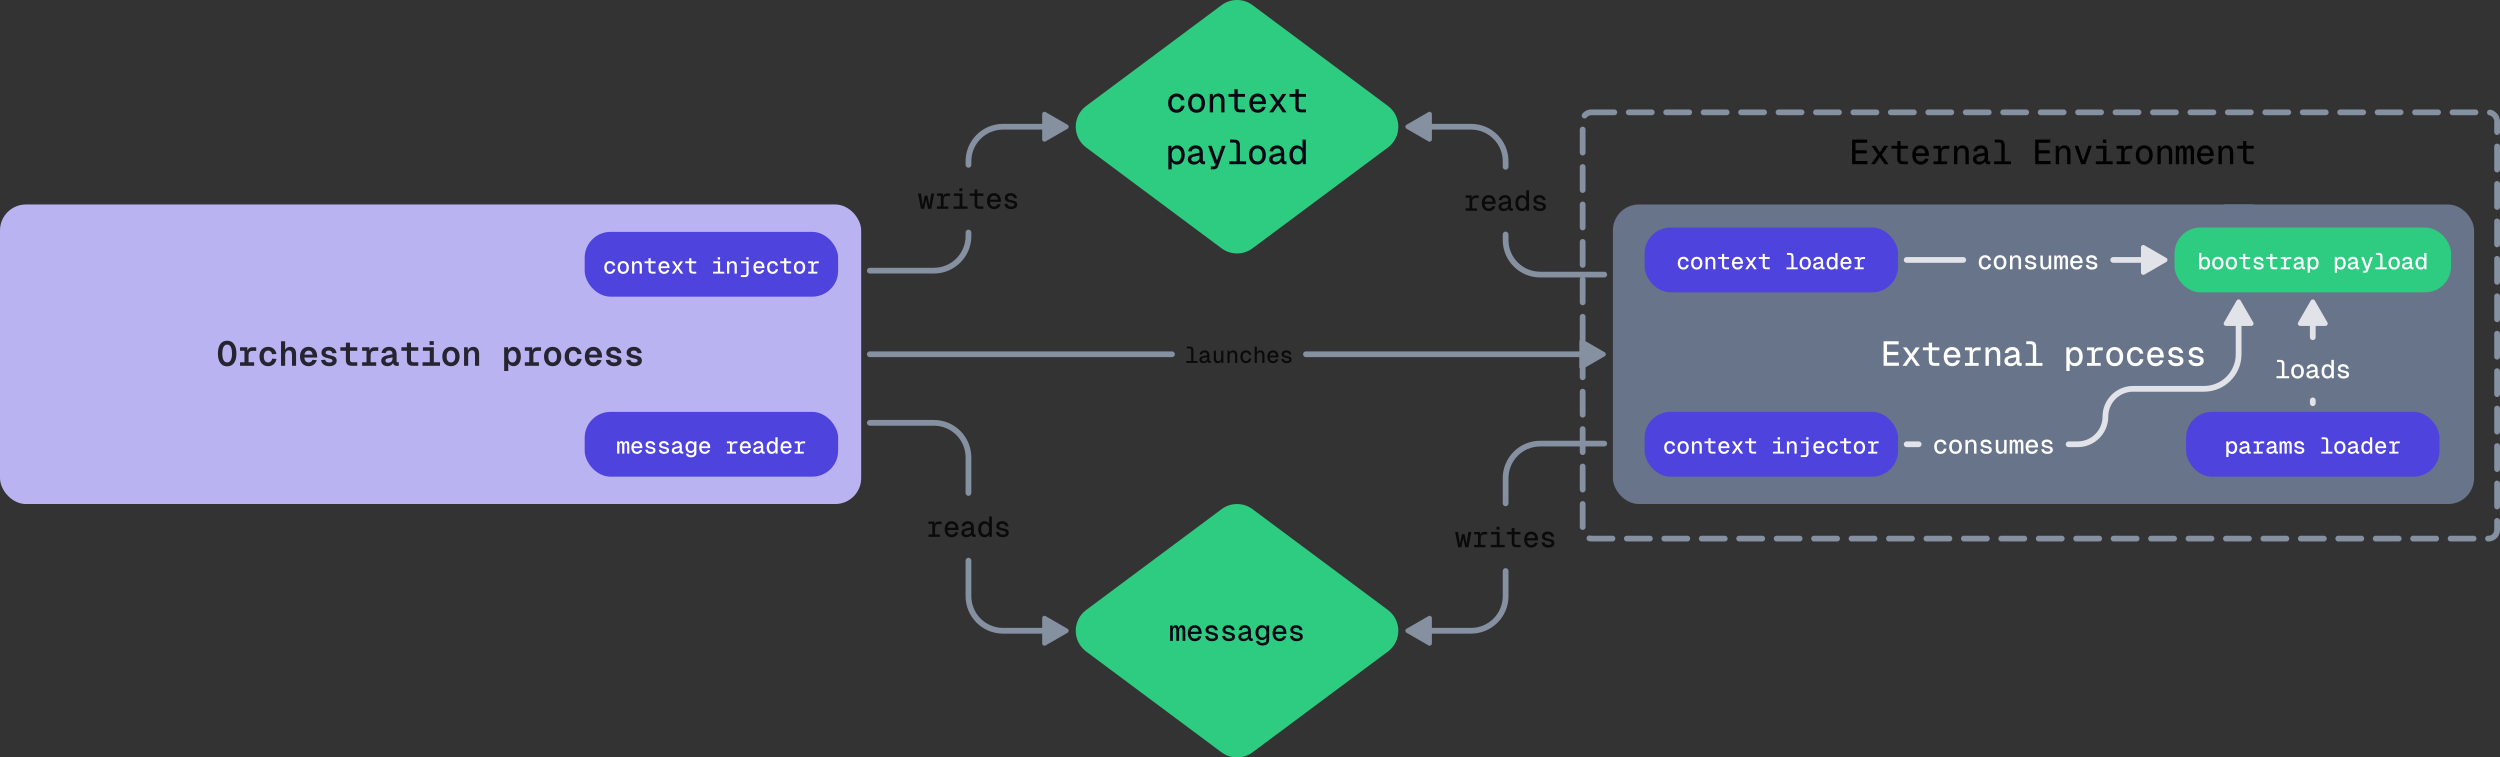 <svg  viewBox="0 0 1736 526" fill="none" xmlns="http://www.w3.org/2000/svg">
<rect x="0" y="0" width="1736" height="526" fill="#333333" stroke="none"/>
<rect x="1120" y="142" width="598" height="208" rx="18" fill="#67748A"/>
<path d="M1307.97 254V236.96H1318.43V239.168H1310.32V244.328H1318.14V246.536H1310.32V251.792H1318.62V254H1307.97ZM1321.13 254L1325.81 247.448L1321.37 241.232H1324.09L1327.21 245.792L1330.25 241.232H1333.01L1328.6 247.496L1333.23 254H1330.52L1327.21 249.104L1323.89 254H1321.13ZM1343.13 254C1340.56 254 1339.34 252.824 1339.34 250.328V243.224H1335.26V241.232H1339.34V237.944H1341.62V241.232H1346.68V243.224H1341.62V250.256C1341.62 251.456 1342.17 252.008 1343.3 252.008H1346.68V254H1343.13ZM1355.6 254.288C1352 254.288 1349.72 251.672 1349.72 247.616C1349.72 243.56 1352 240.944 1355.53 240.944C1358.84 240.944 1361.27 243.32 1361.27 247.664V248.264H1352.12C1352.29 250.856 1353.59 252.152 1355.6 252.152C1357.16 252.152 1358.17 251.36 1358.6 250.112L1361.05 250.304C1360.33 252.656 1358.36 254.288 1355.6 254.288ZM1358.77 246.416C1358.55 244.16 1357.28 243.08 1355.53 243.08C1353.71 243.08 1352.48 244.232 1352.15 246.416H1358.77ZM1364.47 254V252.008H1367.71V243.224H1364.47V241.232H1369.47L1369.63 243.704C1370.07 242.048 1371.1 241.232 1372.71 241.232H1375.42V243.296H1372.83C1370.95 243.296 1369.99 244.352 1369.99 246.368V252.008H1373.98V254H1364.47ZM1378.74 254V241.232H1380.83L1380.9 243.536C1381.55 241.76 1383.04 240.944 1384.74 240.944C1387.6 240.944 1388.97 243.032 1388.97 245.768V254H1386.66V246.416C1386.66 244.136 1385.94 242.936 1384.17 242.936C1382.34 242.936 1381.05 244.16 1381.05 246.464V254H1378.74ZM1396.13 254.288C1393.76 254.288 1391.86 252.896 1391.86 250.76C1391.86 248.6 1393.21 247.472 1395.85 246.944L1400.02 246.08C1400.02 244.064 1399.09 243.08 1397.38 243.08C1395.7 243.08 1394.84 243.824 1394.5 245.192L1392.1 245.024C1392.58 242.576 1394.45 240.944 1397.38 240.944C1400.53 240.944 1402.3 242.912 1402.3 246.176V251.216C1402.3 251.816 1402.54 252.008 1403.09 252.008H1403.86V254C1403.67 254.024 1403.19 254.072 1402.76 254.072C1401.32 254.072 1400.45 253.472 1400.19 252.176C1399.52 253.424 1397.96 254.288 1396.13 254.288ZM1396.4 252.296C1398.75 252.296 1400.02 250.976 1400.02 248.984V247.952L1396.35 248.696C1394.81 248.984 1394.26 249.584 1394.26 250.568C1394.26 251.672 1395.03 252.296 1396.4 252.296ZM1411.61 240.536C1411.61 239.528 1411.03 238.952 1410.02 238.952H1407.05V236.96H1410.14C1412.61 236.96 1413.91 238.232 1413.91 240.704V252.008H1418.28V254H1406.57V252.008H1411.61V240.536ZM1434.87 257.6V241.232H1437.03L1437.05 243.272C1437.79 241.76 1439.16 240.944 1440.91 240.944C1444.54 240.944 1446.24 244.016 1446.24 247.616C1446.24 251.216 1444.54 254.288 1440.91 254.288C1439.28 254.288 1437.87 253.544 1437.17 252.296V257.6H1434.87ZM1440.53 252.152C1442.59 252.152 1443.84 250.472 1443.84 247.616C1443.84 244.76 1442.59 243.08 1440.53 243.08C1438.47 243.08 1437.17 244.64 1437.17 247.616C1437.17 250.592 1438.44 252.152 1440.53 252.152ZM1449.23 254V252.008H1452.47V243.224H1449.23V241.232H1454.23L1454.39 243.704C1454.83 242.048 1455.86 241.232 1457.47 241.232H1460.18V243.296H1457.59C1455.71 243.296 1454.75 244.352 1454.75 246.368V252.008H1458.74V254H1449.23ZM1468.45 254.288C1464.9 254.288 1462.57 251.696 1462.57 247.616C1462.57 243.536 1464.9 240.944 1468.45 240.944C1471.98 240.944 1474.33 243.536 1474.33 247.616C1474.33 251.696 1471.98 254.288 1468.45 254.288ZM1468.45 252.152C1470.63 252.152 1471.9 250.448 1471.9 247.616C1471.9 244.784 1470.63 243.08 1468.45 243.08C1466.24 243.08 1464.99 244.784 1464.99 247.616C1464.99 250.448 1466.24 252.152 1468.45 252.152ZM1482.86 254.288C1479.29 254.288 1476.96 251.672 1476.96 247.616C1476.96 243.56 1479.29 240.944 1482.86 240.944C1485.77 240.944 1487.83 242.648 1488.33 245.528L1485.93 245.696C1485.55 244.04 1484.45 243.08 1482.86 243.08C1480.68 243.08 1479.36 244.784 1479.36 247.616C1479.36 250.448 1480.65 252.152 1482.86 252.152C1484.45 252.152 1485.65 251.192 1486.01 249.344L1488.41 249.488C1487.9 252.392 1485.79 254.288 1482.86 254.288ZM1496.87 254.288C1493.27 254.288 1490.99 251.672 1490.99 247.616C1490.99 243.56 1493.27 240.944 1496.8 240.944C1500.11 240.944 1502.53 243.32 1502.53 247.664V248.264H1493.39C1493.56 250.856 1494.85 252.152 1496.87 252.152C1498.43 252.152 1499.44 251.36 1499.87 250.112L1502.32 250.304C1501.6 252.656 1499.63 254.288 1496.87 254.288ZM1500.04 246.416C1499.82 244.16 1498.55 243.08 1496.8 243.08C1494.97 243.08 1493.75 244.232 1493.41 246.416H1500.04ZM1511.07 254.288C1507.71 254.288 1505.69 252.392 1505.5 249.992L1507.88 249.848C1508.12 251.288 1509.17 252.152 1511.07 252.152C1512.82 252.152 1513.8 251.672 1513.8 250.64C1513.8 249.632 1513.28 249.2 1510.64 248.72C1506.96 248.048 1505.81 246.92 1505.81 244.856C1505.81 242.624 1507.56 240.944 1510.71 240.944C1513.97 240.944 1515.6 242.888 1515.96 245.096L1513.59 245.24C1513.32 243.968 1512.34 243.08 1510.71 243.08C1508.98 243.08 1508.16 243.848 1508.16 244.832C1508.16 246.032 1509 246.416 1511.31 246.824C1515.08 247.496 1516.16 248.504 1516.16 250.64C1516.16 252.92 1514.02 254.288 1511.07 254.288ZM1525.19 254.288C1521.83 254.288 1519.82 252.392 1519.63 249.992L1522 249.848C1522.24 251.288 1523.3 252.152 1525.19 252.152C1526.95 252.152 1527.93 251.672 1527.93 250.64C1527.93 249.632 1527.4 249.2 1524.76 248.72C1521.09 248.048 1519.94 246.92 1519.94 244.856C1519.94 242.624 1521.69 240.944 1524.83 240.944C1528.1 240.944 1529.73 242.888 1530.09 245.096L1527.71 245.24C1527.45 243.968 1526.47 243.08 1524.83 243.08C1523.11 243.08 1522.29 243.848 1522.29 244.832C1522.29 246.032 1523.13 246.416 1525.43 246.824C1529.2 247.496 1530.28 248.504 1530.28 250.64C1530.28 252.92 1528.15 254.288 1525.19 254.288Z" fill="white"/>
<rect x="1542" y="203" width="61" height="25" rx="3" transform="rotate(-90 1542 203)" fill="#67748A"/>
<rect x="1099" y="78" width="635" height="296" rx="6" stroke="#8590A1" stroke-width="4" stroke-linecap="round" stroke-dasharray="16 10"/>
<path d="M847.879 3.846C854.406 -1.282 863.594 -1.282 870.121 3.846L964.121 73.846C973.293 81.053 973.293 94.947 964.121 102.154L870.121 172.154C863.594 177.282 854.406 177.282 847.879 172.154L753.879 102.154C744.707 94.947 744.707 81.053 753.879 73.846L847.879 3.846Z" fill="#2ECC81"/>
<path d="M817.045 78.288C813.469 78.288 811.141 75.672 811.141 71.616C811.141 67.56 813.469 64.944 817.045 64.944C819.949 64.944 822.013 66.648 822.517 69.528L820.117 69.696C819.733 68.04 818.629 67.08 817.045 67.08C814.861 67.08 813.541 68.784 813.541 71.616C813.541 74.448 814.837 76.152 817.045 76.152C818.629 76.152 819.829 75.192 820.189 73.344L822.589 73.488C822.085 76.392 819.973 78.288 817.045 78.288ZM830.883 78.288C827.331 78.288 825.003 75.696 825.003 71.616C825.003 67.536 827.331 64.944 830.883 64.944C834.411 64.944 836.763 67.536 836.763 71.616C836.763 75.696 834.411 78.288 830.883 78.288ZM830.883 76.152C833.067 76.152 834.339 74.448 834.339 71.616C834.339 68.784 833.067 67.08 830.883 67.08C828.675 67.08 827.427 68.784 827.427 71.616C827.427 74.448 828.675 76.152 830.883 76.152ZM840.066 78V65.232H842.154L842.226 67.536C842.874 65.76 844.362 64.944 846.066 64.944C848.922 64.944 850.29 67.032 850.29 69.768V78H847.986V70.416C847.986 68.136 847.266 66.936 845.49 66.936C843.666 66.936 842.37 68.16 842.37 70.464V78H840.066ZM860.961 78C858.393 78 857.169 76.824 857.169 74.328V67.224H853.089V65.232H857.169V61.944H859.449V65.232H864.513V67.224H859.449V74.256C859.449 75.456 860.001 76.008 861.129 76.008H864.513V78H860.961ZM873.431 78.288C869.831 78.288 867.551 75.672 867.551 71.616C867.551 67.56 869.831 64.944 873.359 64.944C876.671 64.944 879.095 67.32 879.095 71.664V72.264H869.951C870.119 74.856 871.415 76.152 873.431 76.152C874.991 76.152 875.999 75.36 876.431 74.112L878.879 74.304C878.159 76.656 876.191 78.288 873.431 78.288ZM876.599 70.416C876.383 68.16 875.111 67.08 873.359 67.08C871.535 67.08 870.311 68.232 869.975 70.416H876.599ZM881.342 78L886.022 71.448L881.582 65.232H884.294L887.414 69.792L890.462 65.232H893.222L888.806 71.496L893.438 78H890.726L887.414 73.104L884.102 78H881.342ZM903.341 78C900.773 78 899.549 76.824 899.549 74.328V67.224H895.469V65.232H899.549V61.944H901.829V65.232H906.893V67.224H901.829V74.256C901.829 75.456 902.381 76.008 903.509 76.008H906.893V78H903.341ZM811.297 117.6V101.232H813.457L813.481 103.272C814.225 101.76 815.593 100.944 817.345 100.944C820.969 100.944 822.673 104.016 822.673 107.616C822.673 111.216 820.969 114.288 817.345 114.288C815.713 114.288 814.297 113.544 813.601 112.296V117.6H811.297ZM816.961 112.152C819.025 112.152 820.273 110.472 820.273 107.616C820.273 104.76 819.025 103.08 816.961 103.08C814.897 103.08 813.601 104.64 813.601 107.616C813.601 110.592 814.873 112.152 816.961 112.152ZM829.071 114.288C826.695 114.288 824.799 112.896 824.799 110.76C824.799 108.6 826.143 107.472 828.783 106.944L832.959 106.08C832.959 104.064 832.023 103.08 830.319 103.08C828.639 103.08 827.775 103.824 827.439 105.192L825.039 105.024C825.519 102.576 827.391 100.944 830.319 100.944C833.463 100.944 835.239 102.912 835.239 106.176V111.216C835.239 111.816 835.479 112.008 836.031 112.008H836.799V114C836.607 114.024 836.127 114.072 835.695 114.072C834.255 114.072 833.391 113.472 833.127 112.176C832.455 113.424 830.895 114.288 829.071 114.288ZM829.335 112.296C831.687 112.296 832.959 110.976 832.959 108.984V107.952L829.287 108.696C827.751 108.984 827.199 109.584 827.199 110.568C827.199 111.672 827.967 112.296 829.335 112.296ZM840.798 117.6V115.608H842.358C843.222 115.608 843.606 115.368 843.846 114.744L844.278 113.616H843.534L838.878 101.232H841.374L845.046 111.456L848.478 101.232H850.974L845.886 115.44C845.358 116.952 844.374 117.6 842.598 117.6H840.798ZM858.669 100.536C858.669 99.528 858.093 98.952 857.085 98.952H854.109V96.96H857.205C859.677 96.96 860.973 98.232 860.973 100.704V112.008H865.341V114H853.629V112.008H858.669V100.536ZM873.131 114.288C869.579 114.288 867.251 111.696 867.251 107.616C867.251 103.536 869.579 100.944 873.131 100.944C876.659 100.944 879.011 103.536 879.011 107.616C879.011 111.696 876.659 114.288 873.131 114.288ZM873.131 112.152C875.315 112.152 876.587 110.448 876.587 107.616C876.587 104.784 875.315 103.08 873.131 103.08C870.923 103.08 869.675 104.784 869.675 107.616C869.675 110.448 870.923 112.152 873.131 112.152ZM885.578 114.288C883.202 114.288 881.306 112.896 881.306 110.76C881.306 108.6 882.65 107.472 885.29 106.944L889.466 106.08C889.466 104.064 888.53 103.08 886.826 103.08C885.146 103.08 884.282 103.824 883.946 105.192L881.546 105.024C882.026 102.576 883.898 100.944 886.826 100.944C889.97 100.944 891.746 102.912 891.746 106.176V111.216C891.746 111.816 891.986 112.008 892.538 112.008H893.306V114C893.114 114.024 892.634 114.072 892.202 114.072C890.762 114.072 889.898 113.472 889.634 112.176C888.962 113.424 887.402 114.288 885.578 114.288ZM885.842 112.296C888.194 112.296 889.466 110.976 889.466 108.984V107.952L885.794 108.696C884.258 108.984 883.706 109.584 883.706 110.568C883.706 111.672 884.474 112.296 885.842 112.296ZM900.689 114.288C897.425 114.288 895.385 111.696 895.385 107.616C895.385 103.536 897.425 100.944 900.689 100.944C902.417 100.944 903.809 101.904 904.457 103.032V96.96H906.761V114H904.649L904.577 112.08C903.857 113.496 902.441 114.288 900.689 114.288ZM901.025 112.152C903.161 112.152 904.457 110.424 904.457 107.616C904.457 104.784 903.161 103.08 900.977 103.08C899.009 103.08 897.785 104.76 897.785 107.616C897.785 110.424 899.009 112.152 901.025 112.152Z" fill="#030615"/>
<path d="M847.879 353.846C854.406 348.718 863.594 348.718 870.121 353.846L964.121 423.846C973.293 431.053 973.293 444.947 964.121 452.154L870.121 522.154C863.594 527.282 854.406 527.282 847.879 522.154L753.879 452.154C744.707 444.947 744.707 431.053 753.879 423.846L847.879 353.846Z" fill="#2ECC81"/>
<path d="M812.521 445V434.36H814.221L814.281 435.9C814.661 434.78 815.421 434.12 816.401 434.12C817.481 434.12 818.121 434.82 818.401 436.18C818.761 434.9 819.541 434.12 820.661 434.12C822.361 434.12 823.081 435.26 823.081 437.96V445H821.181V438.2C821.181 436.42 820.821 435.78 820.061 435.78C819.281 435.78 818.761 436.54 818.761 438.22V445H816.841V438.2C816.841 436.48 816.541 435.78 815.721 435.78C814.941 435.78 814.421 436.54 814.421 438.22V445H812.521ZM829.713 445.24C826.713 445.24 824.813 443.06 824.813 439.68C824.813 436.3 826.713 434.12 829.653 434.12C832.413 434.12 834.433 436.1 834.433 439.72V440.22H826.813C826.953 442.38 828.033 443.46 829.713 443.46C831.013 443.46 831.853 442.8 832.213 441.76L834.253 441.92C833.653 443.88 832.013 445.24 829.713 445.24ZM832.353 438.68C832.173 436.8 831.113 435.9 829.653 435.9C828.133 435.9 827.113 436.86 826.833 438.68H832.353ZM841.546 445.24C838.746 445.24 837.066 443.66 836.906 441.66L838.886 441.54C839.086 442.74 839.966 443.46 841.546 443.46C843.006 443.46 843.826 443.06 843.826 442.2C843.826 441.36 843.386 441 841.186 440.6C838.126 440.04 837.166 439.1 837.166 437.38C837.166 435.52 838.626 434.12 841.246 434.12C843.966 434.12 845.326 435.74 845.626 437.58L843.646 437.7C843.426 436.64 842.606 435.9 841.246 435.9C839.806 435.9 839.126 436.54 839.126 437.36C839.126 438.36 839.826 438.68 841.746 439.02C844.886 439.58 845.786 440.42 845.786 442.2C845.786 444.1 844.006 445.24 841.546 445.24ZM853.318 445.24C850.518 445.24 848.838 443.66 848.678 441.66L850.658 441.54C850.858 442.74 851.738 443.46 853.318 443.46C854.778 443.46 855.598 443.06 855.598 442.2C855.598 441.36 855.158 441 852.958 440.6C849.898 440.04 848.938 439.1 848.938 437.38C848.938 435.52 850.398 434.12 853.018 434.12C855.738 434.12 857.098 435.74 857.398 437.58L855.418 437.7C855.198 436.64 854.378 435.9 853.018 435.9C851.578 435.9 850.898 436.54 850.898 437.36C850.898 438.36 851.598 438.68 853.518 439.02C856.658 439.58 857.558 440.42 857.558 442.2C857.558 444.1 855.778 445.24 853.318 445.24ZM863.49 445.24C861.51 445.24 859.93 444.08 859.93 442.3C859.93 440.5 861.05 439.56 863.25 439.12L866.73 438.4C866.73 436.72 865.95 435.9 864.53 435.9C863.13 435.9 862.41 436.52 862.13 437.66L860.13 437.52C860.53 435.48 862.09 434.12 864.53 434.12C867.15 434.12 868.63 435.76 868.63 438.48V442.68C868.63 443.18 868.83 443.34 869.29 443.34H869.93V445C869.77 445.02 869.37 445.06 869.01 445.06C867.81 445.06 867.09 444.56 866.87 443.48C866.31 444.52 865.01 445.24 863.49 445.24ZM863.71 443.58C865.67 443.58 866.73 442.48 866.73 440.82V439.96L863.67 440.58C862.39 440.82 861.93 441.32 861.93 442.14C861.93 443.06 862.57 443.58 863.71 443.58ZM876.602 448.24C874.262 448.24 872.582 447.02 872.142 445.16L874.142 445.02C874.442 445.96 875.122 446.5 876.602 446.5C878.382 446.5 879.382 445.74 879.382 444.22V442.66C878.882 443.74 877.762 444.44 876.342 444.44C873.682 444.44 871.822 442.34 871.822 439.32C871.822 436.22 873.642 434.12 876.262 434.12C877.722 434.12 878.962 434.84 879.462 436.04V434.36H881.302V444.08C881.302 446.74 879.562 448.24 876.602 448.24ZM876.582 442.72C878.282 442.72 879.382 441.42 879.382 439.32C879.422 437.2 878.302 435.9 876.582 435.9C874.862 435.9 873.822 437.2 873.822 439.32C873.822 441.42 874.882 442.72 876.582 442.72ZM888.574 445.24C885.574 445.24 883.674 443.06 883.674 439.68C883.674 436.3 885.574 434.12 888.514 434.12C891.274 434.12 893.294 436.1 893.294 439.72V440.22H885.674C885.814 442.38 886.894 443.46 888.574 443.46C889.874 443.46 890.714 442.8 891.074 441.76L893.114 441.92C892.514 443.88 890.874 445.24 888.574 445.24ZM891.214 438.68C891.034 436.8 889.974 435.9 888.514 435.9C886.994 435.9 885.974 436.86 885.694 438.68H891.214ZM900.407 445.24C897.607 445.24 895.927 443.66 895.767 441.66L897.747 441.54C897.947 442.74 898.827 443.46 900.407 443.46C901.867 443.46 902.687 443.06 902.687 442.2C902.687 441.36 902.247 441 900.047 440.6C896.987 440.04 896.027 439.1 896.027 437.38C896.027 435.52 897.487 434.12 900.107 434.12C902.827 434.12 904.187 435.74 904.487 437.58L902.507 437.7C902.287 436.64 901.467 435.9 900.107 435.9C898.667 435.9 897.987 436.54 897.987 437.36C897.987 438.36 898.687 438.68 900.607 439.02C903.747 439.58 904.647 440.42 904.647 442.2C904.647 444.1 902.867 445.24 900.407 445.24Z" fill="#030615"/>
<rect y="142" width="598" height="208" rx="18" fill="#B9B4F1"/>
<path d="M157.738 254.384C153.61 254.384 151.306 251.072 151.306 245.504C151.306 239.936 153.61 236.576 157.738 236.576C161.866 236.576 164.17 239.936 164.17 245.504C164.17 251.072 161.866 254.384 157.738 254.384ZM157.738 251.672C159.922 251.672 161.098 249.56 161.098 245.504C161.098 241.448 159.922 239.288 157.738 239.288C155.554 239.288 154.378 241.448 154.378 245.504C154.378 249.56 155.554 251.672 157.738 251.672ZM166.681 254V251.552H169.753V243.584H166.681V241.136H171.697L171.889 243.512C172.345 241.976 173.377 241.136 174.985 241.136H177.913V243.656H175.297C173.473 243.656 172.609 244.592 172.609 246.464V251.552H176.473V254H166.681ZM186.208 254.288C182.584 254.288 180.184 251.648 180.184 247.568C180.184 243.488 182.584 240.848 186.208 240.848C189.256 240.848 191.464 242.768 191.944 245.792L188.968 245.96C188.608 244.4 187.672 243.44 186.208 243.44C184.312 243.44 183.184 245 183.184 247.568C183.184 250.136 184.288 251.696 186.208 251.696C187.672 251.696 188.656 250.736 189.016 249.056L191.992 249.224C191.488 252.272 189.28 254.288 186.208 254.288ZM195.15 254V236.96H198.006V242.912C198.726 241.472 200.022 240.848 201.558 240.848C204.174 240.848 205.59 242.744 205.59 245.696V254H202.758V246.368C202.758 244.208 202.062 243.296 200.622 243.296C199.062 243.296 198.006 244.472 198.006 246.584V254H195.15ZM214.341 254.288C210.717 254.288 208.317 251.648 208.317 247.568C208.317 243.44 210.741 240.848 214.293 240.848C217.581 240.848 220.245 243.2 220.245 247.64V248.288H211.341C211.509 250.568 212.661 251.696 214.341 251.696C215.661 251.696 216.573 251.024 216.981 249.848L219.981 250.112C219.189 252.584 217.197 254.288 214.341 254.288ZM217.125 246.296C216.861 244.424 215.781 243.44 214.293 243.44C212.757 243.44 211.701 244.424 211.389 246.296H217.125ZM228.588 254.288C225.18 254.288 223.164 252.368 222.948 249.968L225.828 249.824C226.068 250.976 226.932 251.744 228.588 251.744C230.1 251.744 230.892 251.36 230.892 250.52C230.892 249.704 230.436 249.32 228.06 248.84C224.484 248.12 223.236 246.944 223.236 244.88C223.236 242.648 225.06 240.848 228.276 240.848C231.732 240.848 233.412 242.96 233.7 245.168L230.82 245.312C230.604 244.136 229.764 243.392 228.276 243.392C226.884 243.392 226.116 244.04 226.116 244.856C226.116 245.864 226.908 246.224 229.236 246.704C232.692 247.376 233.796 248.384 233.796 250.52C233.796 252.848 231.708 254.288 228.588 254.288ZM244.25 254C241.49 254 240.17 252.704 240.17 249.968V243.584H236.354V241.136H240.17V237.968H243.026V241.136H248.066V243.584H243.026V249.8C243.026 251 243.578 251.552 244.754 251.552H248.066V254H244.25ZM251.441 254V251.552H254.513V243.584H251.441V241.136H256.457L256.649 243.512C257.105 241.976 258.137 241.136 259.745 241.136H262.673V243.656H260.057C258.233 243.656 257.369 244.592 257.369 246.464V251.552H261.233V254H251.441ZM269.095 254.288C266.719 254.288 264.703 252.896 264.703 250.592C264.703 248.48 266.215 247.304 268.567 246.824L272.551 245.984C272.551 244.232 271.759 243.392 270.295 243.392C268.855 243.392 268.111 244.04 267.847 245.216L264.919 245.024C265.399 242.504 267.319 240.848 270.295 240.848C273.583 240.848 275.407 242.816 275.407 246.176V250.712C275.407 251.36 275.647 251.552 276.223 251.552H276.895V254C276.703 254.048 276.199 254.096 275.719 254.096C274.135 254.096 273.223 253.376 272.911 252.104C272.335 253.4 270.871 254.288 269.095 254.288ZM269.455 251.888C271.327 251.888 272.551 250.808 272.551 249.056V248.168L269.359 248.816C268.183 249.056 267.679 249.56 267.679 250.4C267.679 251.312 268.279 251.888 269.455 251.888ZM286.63 254C283.87 254 282.55 252.704 282.55 249.968V243.584H278.734V241.136H282.55V237.968H285.406V241.136H290.446V243.584H285.406V249.8C285.406 251 285.958 251.552 287.134 251.552H290.446V254H286.63ZM293.437 254V251.552H298.429V243.584H293.677V241.136H301.261V251.552H305.533V254H293.437ZM298.309 239.504V236.864H301.237V239.504H298.309ZM313.131 254.288C309.555 254.288 307.131 251.672 307.131 247.568C307.131 243.464 309.555 240.848 313.131 240.848C316.683 240.848 319.131 243.464 319.131 247.568C319.131 251.672 316.683 254.288 313.131 254.288ZM313.131 251.696C315.003 251.696 316.131 250.16 316.131 247.568C316.131 244.976 315.003 243.44 313.131 243.44C311.235 243.44 310.131 244.976 310.131 247.568C310.131 250.16 311.235 251.696 313.131 251.696ZM322.242 254V241.136H324.81L324.882 243.464C325.53 241.688 326.946 240.848 328.626 240.848C331.338 240.848 332.706 242.84 332.706 245.672V254H329.85V246.44C329.85 244.304 329.25 243.296 327.714 243.296C326.226 243.296 325.098 244.424 325.098 246.584V254H322.242ZM350.087 257.6V241.136H352.799L352.871 243.128C353.615 241.688 354.863 240.848 356.591 240.848C359.927 240.848 361.679 243.8 361.679 247.568C361.679 251.336 359.927 254.288 356.591 254.288C354.983 254.288 353.711 253.52 352.943 252.224V257.6H350.087ZM355.847 251.696C357.647 251.696 358.679 250.208 358.679 247.568C358.679 244.928 357.647 243.44 355.847 243.44C354.047 243.44 352.943 244.88 352.943 247.568C352.943 250.256 354.071 251.696 355.847 251.696ZM364.454 254V251.552H367.526V243.584H364.454V241.136H369.47L369.662 243.512C370.118 241.976 371.15 241.136 372.758 241.136H375.686V243.656H373.07C371.246 243.656 370.382 244.592 370.382 246.464V251.552H374.246V254H364.454ZM383.764 254.288C380.188 254.288 377.764 251.672 377.764 247.568C377.764 243.464 380.188 240.848 383.764 240.848C387.316 240.848 389.764 243.464 389.764 247.568C389.764 251.672 387.316 254.288 383.764 254.288ZM383.764 251.696C385.636 251.696 386.764 250.16 386.764 247.568C386.764 244.976 385.636 243.44 383.764 243.44C381.868 243.44 380.764 244.976 380.764 247.568C380.764 250.16 381.868 251.696 383.764 251.696ZM398.107 254.288C394.483 254.288 392.083 251.648 392.083 247.568C392.083 243.488 394.483 240.848 398.107 240.848C401.155 240.848 403.363 242.768 403.843 245.792L400.867 245.96C400.507 244.4 399.571 243.44 398.107 243.44C396.211 243.44 395.083 245 395.083 247.568C395.083 250.136 396.187 251.696 398.107 251.696C399.571 251.696 400.555 250.736 400.915 249.056L403.891 249.224C403.387 252.272 401.179 254.288 398.107 254.288ZM412.114 254.288C408.49 254.288 406.09 251.648 406.09 247.568C406.09 243.44 408.514 240.848 412.066 240.848C415.354 240.848 418.018 243.2 418.018 247.64V248.288H409.114C409.282 250.568 410.434 251.696 412.114 251.696C413.434 251.696 414.346 251.024 414.754 249.848L417.754 250.112C416.962 252.584 414.97 254.288 412.114 254.288ZM414.898 246.296C414.634 244.424 413.554 243.44 412.066 243.44C410.53 243.44 409.474 244.424 409.162 246.296H414.898ZM426.36 254.288C422.952 254.288 420.936 252.368 420.72 249.968L423.6 249.824C423.84 250.976 424.704 251.744 426.36 251.744C427.872 251.744 428.664 251.36 428.664 250.52C428.664 249.704 428.208 249.32 425.832 248.84C422.256 248.12 421.008 246.944 421.008 244.88C421.008 242.648 422.832 240.848 426.048 240.848C429.504 240.848 431.184 242.96 431.472 245.168L428.592 245.312C428.376 244.136 427.536 243.392 426.048 243.392C424.656 243.392 423.888 244.04 423.888 244.856C423.888 245.864 424.68 246.224 427.008 246.704C430.464 247.376 431.568 248.384 431.568 250.52C431.568 252.848 429.48 254.288 426.36 254.288ZM440.487 254.288C437.079 254.288 435.063 252.368 434.847 249.968L437.727 249.824C437.967 250.976 438.831 251.744 440.487 251.744C441.999 251.744 442.791 251.36 442.791 250.52C442.791 249.704 442.335 249.32 439.959 248.84C436.383 248.12 435.135 246.944 435.135 244.88C435.135 242.648 436.959 240.848 440.175 240.848C443.631 240.848 445.311 242.96 445.599 245.168L442.719 245.312C442.503 244.136 441.663 243.392 440.175 243.392C438.783 243.392 438.015 244.04 438.015 244.856C438.015 245.864 438.807 246.224 441.135 246.704C444.591 247.376 445.695 248.384 445.695 250.52C445.695 252.848 443.607 254.288 440.487 254.288Z" fill="black" fill-opacity="0.8"/>
<path d="M1114 192.674C1115.11 192.674 1116 191.779 1116 190.674C1116 189.57 1115.11 188.674 1114 188.674V192.674ZM1047.5 162.837C1047.5 161.733 1046.61 160.837 1045.5 160.837C1044.4 160.837 1043.5 161.733 1043.5 162.837H1047.5ZM1043.5 115.837C1043.5 116.942 1044.4 117.837 1045.5 117.837C1046.61 117.837 1047.5 116.942 1047.5 115.837H1043.5ZM994.311 79.12C994.311 78.015 992.958 77.234 992.001 77.786L976.62 86.667C975.663 87.219 975.663 88.781 976.62 89.333L992.001 98.214C992.958 98.766 994.311 97.985 994.311 96.88V79.12ZM1114 188.674H1069.5V192.674H1114V188.674ZM1047.5 166.674V162.837H1043.5V166.674H1047.5ZM1047.5 115.837V112H1043.5V115.837H1047.5ZM1021.5 86H992.311V90H1021.5V86ZM1047.5 112C1047.5 97.641 1035.86 86 1021.5 86V90C1033.65 90 1043.5 99.85 1043.5 112H1047.5ZM1069.5 188.674C1057.35 188.674 1047.5 178.825 1047.5 166.674H1043.5C1043.5 181.034 1055.14 192.674 1069.5 192.674V188.674Z" fill="#8590A1"/>
<path d="M1017.72 146.337V144.677H1020.42V137.357H1017.72V135.697H1021.88L1022.02 137.757C1022.38 136.377 1023.24 135.697 1024.58 135.697H1026.84V137.417H1024.68C1023.12 137.417 1022.32 138.297 1022.32 139.977V144.677H1025.64V146.337H1017.72ZM1033.87 146.577C1030.87 146.577 1028.97 144.397 1028.97 141.017C1028.97 137.637 1030.87 135.457 1033.81 135.457C1036.57 135.457 1038.59 137.437 1038.59 141.057V141.557H1030.97C1031.11 143.717 1032.19 144.797 1033.87 144.797C1035.17 144.797 1036.01 144.137 1036.37 143.097L1038.41 143.257C1037.81 145.217 1036.17 146.577 1033.87 146.577ZM1036.51 140.017C1036.33 138.137 1035.27 137.237 1033.81 137.237C1032.29 137.237 1031.27 138.197 1030.99 140.017H1036.51ZM1044.1 146.577C1042.12 146.577 1040.54 145.417 1040.54 143.637C1040.54 141.837 1041.66 140.897 1043.86 140.457L1047.34 139.737C1047.34 138.057 1046.56 137.237 1045.14 137.237C1043.74 137.237 1043.02 137.857 1042.74 138.997L1040.74 138.857C1041.14 136.817 1042.7 135.457 1045.14 135.457C1047.76 135.457 1049.24 137.097 1049.24 139.817V144.017C1049.24 144.517 1049.44 144.677 1049.9 144.677H1050.54V146.337C1050.38 146.357 1049.98 146.397 1049.62 146.397C1048.42 146.397 1047.7 145.897 1047.48 144.817C1046.92 145.857 1045.62 146.577 1044.1 146.577ZM1044.32 144.917C1046.28 144.917 1047.34 143.817 1047.34 142.157V141.297L1044.28 141.917C1043 142.157 1042.54 142.657 1042.54 143.477C1042.54 144.397 1043.18 144.917 1044.32 144.917ZM1056.7 146.577C1053.98 146.577 1052.28 144.417 1052.28 141.017C1052.28 137.617 1053.98 135.457 1056.7 135.457C1058.14 135.457 1059.3 136.257 1059.84 137.197V132.137H1061.76V146.337H1060L1059.94 144.737C1059.34 145.917 1058.16 146.577 1056.7 146.577ZM1056.98 144.797C1058.76 144.797 1059.84 143.357 1059.84 141.017C1059.84 138.657 1058.76 137.237 1056.94 137.237C1055.3 137.237 1054.28 138.637 1054.28 141.017C1054.28 143.357 1055.3 144.797 1056.98 144.797ZM1069.25 146.577C1066.45 146.577 1064.77 144.997 1064.61 142.997L1066.59 142.877C1066.79 144.077 1067.67 144.797 1069.25 144.797C1070.71 144.797 1071.53 144.397 1071.53 143.537C1071.53 142.697 1071.09 142.337 1068.89 141.937C1065.83 141.377 1064.87 140.437 1064.87 138.717C1064.87 136.857 1066.33 135.457 1068.95 135.457C1071.67 135.457 1073.03 137.077 1073.33 138.917L1071.35 139.037C1071.13 137.977 1070.31 137.237 1068.95 137.237C1067.51 137.237 1066.83 137.877 1066.83 138.697C1066.83 139.697 1067.53 140.017 1069.45 140.357C1072.59 140.917 1073.49 141.757 1073.49 143.537C1073.49 145.437 1071.71 146.577 1069.25 146.577Z" fill="black" fill-opacity="0.8"/>
<path d="M1114 310.042C1115.11 310.042 1116 309.147 1116 308.042C1116 306.938 1115.11 306.042 1114 306.042V310.042ZM1043.5 349.521C1043.5 350.626 1044.4 351.521 1045.5 351.521C1046.61 351.521 1047.5 350.626 1047.5 349.521H1043.5ZM1047.5 396.521C1047.5 395.417 1046.61 394.521 1045.5 394.521C1044.4 394.521 1043.5 395.417 1043.5 396.521H1047.5ZM994.311 429.12C994.311 428.015 992.958 427.234 992.001 427.786L976.62 436.667C975.663 437.219 975.663 438.781 976.62 439.333L992.001 448.214C992.958 448.766 994.311 447.985 994.311 446.88V429.12ZM1114 306.042H1069.5V310.042H1114V306.042ZM1043.5 332.042V349.521H1047.5V332.042H1043.5ZM1043.5 396.521V414H1047.5V396.521H1043.5ZM1021.5 436H992.311V440H1021.5V436ZM1043.5 414C1043.5 426.15 1033.65 436 1021.5 436V440C1035.86 440 1047.5 428.359 1047.5 414H1043.5ZM1069.5 306.042C1055.14 306.042 1043.5 317.683 1043.5 332.042H1047.5C1047.5 319.892 1057.35 310.042 1069.5 310.042V306.042Z" fill="#8590A1"/>
<path d="M1012.53 380.021L1010.43 369.381H1012.49L1013.75 377.661L1015.13 370.881H1017.01L1018.39 377.661L1019.65 369.381H1021.71L1019.63 380.021H1017.41L1016.07 373.781L1014.73 380.021H1012.53ZM1023.61 380.021V378.361H1026.31V371.041H1023.61V369.381H1027.77L1027.91 371.441C1028.27 370.061 1029.13 369.381 1030.47 369.381H1032.73V371.101H1030.57C1029.01 371.101 1028.21 371.981 1028.21 373.661V378.361H1031.53V380.021H1023.61ZM1035.14 380.021V378.361H1039.36V371.041H1035.34V369.381H1041.28V378.361H1044.9V380.021H1035.14ZM1039.22 367.821V365.781H1041.22V367.821H1039.22ZM1052.91 380.021C1050.77 380.021 1049.75 379.041 1049.75 376.961V371.041H1046.35V369.381H1049.75V366.641H1051.65V369.381H1055.87V371.041H1051.65V376.901C1051.65 377.901 1052.11 378.361 1053.05 378.361H1055.87V380.021H1052.91ZM1063.3 380.261C1060.3 380.261 1058.4 378.081 1058.4 374.701C1058.4 371.321 1060.3 369.141 1063.24 369.141C1066 369.141 1068.02 371.121 1068.02 374.741V375.241H1060.4C1060.54 377.401 1061.62 378.481 1063.3 378.481C1064.6 378.481 1065.44 377.821 1065.8 376.781L1067.84 376.941C1067.24 378.901 1065.6 380.261 1063.3 380.261ZM1065.94 373.701C1065.76 371.821 1064.7 370.921 1063.24 370.921C1061.72 370.921 1060.7 371.881 1060.42 373.701H1065.94ZM1075.13 380.261C1072.33 380.261 1070.65 378.681 1070.49 376.681L1072.47 376.561C1072.67 377.761 1073.55 378.481 1075.13 378.481C1076.59 378.481 1077.41 378.081 1077.41 377.221C1077.41 376.381 1076.97 376.021 1074.77 375.621C1071.71 375.061 1070.75 374.121 1070.75 372.401C1070.75 370.541 1072.21 369.141 1074.83 369.141C1077.55 369.141 1078.91 370.761 1079.21 372.601L1077.23 372.721C1077.01 371.661 1076.19 370.921 1074.83 370.921C1073.39 370.921 1072.71 371.561 1072.71 372.381C1072.71 373.381 1073.41 373.701 1075.33 374.041C1078.47 374.601 1079.37 375.441 1079.37 377.221C1079.37 379.121 1077.59 380.261 1075.13 380.261Z" fill="black" fill-opacity="0.8"/>
<path d="M604 244C602.895 244 602 244.895 602 246C602 247.105 602.895 248 604 248V244ZM813.846 248C814.95 248 815.846 247.105 815.846 246C815.846 244.895 814.95 244 813.846 244V248ZM906.846 244C905.741 244 904.846 244.895 904.846 246C904.846 247.105 905.741 248 906.846 248V244ZM1096.69 254.88C1096.69 255.985 1098.04 256.766 1099 256.214L1114.38 247.333C1115.34 246.781 1115.34 245.219 1114.38 244.667L1099 235.786C1098.04 235.234 1096.69 236.015 1096.69 237.12V254.88ZM604 248H813.846V244H604V248ZM906.846 248H1098.69V244H906.846V248Z" fill="#8590A1"/>
<path d="M827.163 243.024C827.163 242.352 826.779 241.968 826.107 241.968H824.123V240.64H826.187C827.835 240.64 828.699 241.488 828.699 243.136V250.672H831.611V252H823.803V250.672H827.163V243.024ZM835.684 252.192C834.1 252.192 832.836 251.264 832.836 249.84C832.836 248.4 833.732 247.648 835.492 247.296L838.276 246.72C838.276 245.376 837.652 244.72 836.516 244.72C835.396 244.72 834.82 245.216 834.596 246.128L832.996 246.016C833.316 244.384 834.564 243.296 836.516 243.296C838.612 243.296 839.796 244.608 839.796 246.784V250.144C839.796 250.544 839.956 250.672 840.324 250.672H840.836V252C840.708 252.016 840.388 252.048 840.1 252.048C839.14 252.048 838.564 251.648 838.388 250.784C837.94 251.616 836.9 252.192 835.684 252.192ZM835.86 250.864C837.428 250.864 838.276 249.984 838.276 248.656V247.968L835.828 248.464C834.804 248.656 834.436 249.056 834.436 249.712C834.436 250.448 834.948 250.864 835.86 250.864ZM845.502 252.192C843.886 252.192 842.83 251.024 842.83 248.992V243.488H844.366V248.576C844.366 250.16 844.91 250.864 845.998 250.864C847.23 250.864 847.982 250.016 847.982 248.528V243.488H849.518V252H848.078L848.062 250.64C847.598 251.648 846.702 252.192 845.502 252.192ZM852.344 252V243.488H853.736L853.784 245.024C854.216 243.84 855.208 243.296 856.344 243.296C858.248 243.296 859.16 244.688 859.16 246.512V252H857.624V246.944C857.624 245.424 857.144 244.624 855.96 244.624C854.744 244.624 853.88 245.44 853.88 246.976V252H852.344ZM865.25 252.192C862.866 252.192 861.314 250.448 861.314 247.744C861.314 245.04 862.866 243.296 865.25 243.296C867.186 243.296 868.562 244.432 868.898 246.352L867.298 246.464C867.042 245.36 866.306 244.72 865.25 244.72C863.794 244.72 862.914 245.856 862.914 247.744C862.914 249.632 863.778 250.768 865.25 250.768C866.306 250.768 867.106 250.128 867.346 248.896L868.946 248.992C868.61 250.928 867.202 252.192 865.25 252.192ZM871.243 252V240.64H872.763V244.8C873.211 243.76 874.139 243.296 875.259 243.296C877.051 243.296 878.043 244.608 878.043 246.512V252H876.507V246.928C876.507 245.36 875.963 244.624 874.859 244.624C873.595 244.624 872.763 245.472 872.763 246.976V252H871.243ZM884.005 252.192C881.605 252.192 880.085 250.448 880.085 247.744C880.085 245.04 881.605 243.296 883.957 243.296C886.165 243.296 887.781 244.88 887.781 247.776V248.176H881.685C881.797 249.904 882.661 250.768 884.005 250.768C885.045 250.768 885.717 250.24 886.005 249.408L887.637 249.536C887.157 251.104 885.845 252.192 884.005 252.192ZM886.117 246.944C885.973 245.44 885.125 244.72 883.957 244.72C882.741 244.72 881.925 245.488 881.701 246.944H886.117ZM893.471 252.192C891.231 252.192 889.887 250.928 889.759 249.328L891.343 249.232C891.503 250.192 892.207 250.768 893.471 250.768C894.639 250.768 895.295 250.448 895.295 249.76C895.295 249.088 894.943 248.8 893.183 248.48C890.735 248.032 889.967 247.28 889.967 245.904C889.967 244.416 891.135 243.296 893.231 243.296C895.407 243.296 896.495 244.592 896.735 246.064L895.151 246.16C894.975 245.312 894.319 244.72 893.231 244.72C892.079 244.72 891.535 245.232 891.535 245.888C891.535 246.688 892.095 246.944 893.631 247.216C896.143 247.664 896.863 248.336 896.863 249.76C896.863 251.28 895.439 252.192 893.471 252.192Z" fill="black" fill-opacity="0.8"/>
<path d="M1286.11 114V96.96H1296.58V99.168H1288.46V104.328H1296.29V106.536H1288.46V111.792H1296.77V114H1286.11ZM1299.28 114L1303.96 107.448L1299.52 101.232H1302.23L1305.35 105.792L1308.4 101.232H1311.16L1306.74 107.496L1311.37 114H1308.66L1305.35 109.104L1302.04 114H1299.28ZM1321.28 114C1318.71 114 1317.49 112.824 1317.49 110.328V103.224H1313.41V101.232H1317.49V97.944H1319.77V101.232H1324.83V103.224H1319.77V110.256C1319.77 111.456 1320.32 112.008 1321.45 112.008H1324.83V114H1321.28ZM1333.75 114.288C1330.15 114.288 1327.87 111.672 1327.87 107.616C1327.87 103.56 1330.15 100.944 1333.68 100.944C1336.99 100.944 1339.41 103.32 1339.41 107.664V108.264H1330.27C1330.44 110.856 1331.73 112.152 1333.75 112.152C1335.31 112.152 1336.32 111.36 1336.75 110.112L1339.2 110.304C1338.48 112.656 1336.51 114.288 1333.75 114.288ZM1336.92 106.416C1336.7 104.16 1335.43 103.08 1333.68 103.08C1331.85 103.08 1330.63 104.232 1330.29 106.416H1336.92ZM1342.62 114V112.008H1345.86V103.224H1342.62V101.232H1347.61L1347.78 103.704C1348.21 102.048 1349.24 101.232 1350.85 101.232H1353.56V103.296H1350.97C1349.1 103.296 1348.14 104.352 1348.14 106.368V112.008H1352.12V114H1342.62ZM1356.89 114V101.232H1358.98L1359.05 103.536C1359.7 101.76 1361.19 100.944 1362.89 100.944C1365.75 100.944 1367.11 103.032 1367.11 105.768V114H1364.81V106.416C1364.81 104.136 1364.09 102.936 1362.31 102.936C1360.49 102.936 1359.19 104.16 1359.19 106.464V114H1356.89ZM1374.28 114.288C1371.9 114.288 1370.01 112.896 1370.01 110.76C1370.01 108.6 1371.35 107.472 1373.99 106.944L1378.17 106.08C1378.17 104.064 1377.23 103.08 1375.53 103.08C1373.85 103.08 1372.98 103.824 1372.65 105.192L1370.25 105.024C1370.73 102.576 1372.6 100.944 1375.53 100.944C1378.67 100.944 1380.45 102.912 1380.45 106.176V111.216C1380.45 111.816 1380.69 112.008 1381.24 112.008H1382.01V114C1381.82 114.024 1381.34 114.072 1380.9 114.072C1379.46 114.072 1378.6 113.472 1378.34 112.176C1377.66 113.424 1376.1 114.288 1374.28 114.288ZM1374.54 112.296C1376.9 112.296 1378.17 110.976 1378.17 108.984V107.952L1374.5 108.696C1372.96 108.984 1372.41 109.584 1372.41 110.568C1372.41 111.672 1373.18 112.296 1374.54 112.296ZM1389.75 100.536C1389.75 99.528 1389.17 98.952 1388.17 98.952H1385.19V96.96H1388.29C1390.76 96.96 1392.05 98.232 1392.05 100.704V112.008H1396.42V114H1384.71V112.008H1389.75V100.536ZM1413.25 114V96.96H1423.72V99.168H1415.6V104.328H1423.43V106.536H1415.6V111.792H1423.91V114H1413.25ZM1427.52 114V101.232H1429.61L1429.68 103.536C1430.33 101.76 1431.82 100.944 1433.52 100.944C1436.38 100.944 1437.75 103.032 1437.75 105.768V114H1435.44V106.416C1435.44 104.136 1434.72 102.936 1432.95 102.936C1431.12 102.936 1429.83 104.16 1429.83 106.464V114H1427.52ZM1445.15 114L1440.59 101.232H1443.09L1446.59 111.6L1450.1 101.232H1452.59L1448.03 114H1445.15ZM1455.34 114V112.008H1460.41V103.224H1455.58V101.232H1462.71V112.008H1467.06V114H1455.34ZM1460.24 99.36V96.912H1462.64V99.36H1460.24ZM1469.76 114V112.008H1473V103.224H1469.76V101.232H1474.75L1474.92 103.704C1475.35 102.048 1476.38 101.232 1477.99 101.232H1480.7V103.296H1478.11C1476.24 103.296 1475.28 104.352 1475.28 106.368V112.008H1479.26V114H1469.76ZM1488.97 114.288C1485.42 114.288 1483.09 111.696 1483.09 107.616C1483.09 103.536 1485.42 100.944 1488.97 100.944C1492.5 100.944 1494.85 103.536 1494.85 107.616C1494.85 111.696 1492.5 114.288 1488.97 114.288ZM1488.97 112.152C1491.16 112.152 1492.43 110.448 1492.43 107.616C1492.43 104.784 1491.16 103.08 1488.97 103.08C1486.76 103.08 1485.52 104.784 1485.52 107.616C1485.52 110.448 1486.76 112.152 1488.97 112.152ZM1498.16 114V101.232H1500.24L1500.32 103.536C1500.96 101.76 1502.45 100.944 1504.16 100.944C1507.01 100.944 1508.38 103.032 1508.38 105.768V114H1506.08V106.416C1506.08 104.136 1505.36 102.936 1503.58 102.936C1501.76 102.936 1500.46 104.16 1500.46 106.464V114H1498.16ZM1510.89 114V101.232H1512.93L1513 103.08C1513.46 101.736 1514.37 100.944 1515.55 100.944C1516.84 100.944 1517.61 101.784 1517.95 103.416C1518.38 101.88 1519.31 100.944 1520.66 100.944C1522.7 100.944 1523.56 102.312 1523.56 105.552V114H1521.28V105.84C1521.28 103.704 1520.85 102.936 1519.94 102.936C1519 102.936 1518.38 103.848 1518.38 105.864V114H1516.07V105.84C1516.07 103.776 1515.71 102.936 1514.73 102.936C1513.79 102.936 1513.17 103.848 1513.17 105.864V114H1510.89ZM1531.52 114.288C1527.92 114.288 1525.64 111.672 1525.64 107.616C1525.64 103.56 1527.92 100.944 1531.45 100.944C1534.76 100.944 1537.18 103.32 1537.18 107.664V108.264H1528.04C1528.21 110.856 1529.5 112.152 1531.52 112.152C1533.08 112.152 1534.09 111.36 1534.52 110.112L1536.97 110.304C1536.25 112.656 1534.28 114.288 1531.52 114.288ZM1534.69 106.416C1534.47 104.16 1533.2 103.08 1531.45 103.08C1529.62 103.08 1528.4 104.232 1528.06 106.416H1534.69ZM1540.54 114V101.232H1542.62L1542.7 103.536C1543.34 101.76 1544.83 100.944 1546.54 100.944C1549.39 100.944 1550.76 103.032 1550.76 105.768V114H1548.46V106.416C1548.46 104.136 1547.74 102.936 1545.96 102.936C1544.14 102.936 1542.84 104.16 1542.84 106.464V114H1540.54ZM1561.43 114C1558.86 114 1557.64 112.824 1557.64 110.328V103.224H1553.56V101.232H1557.64V97.944H1559.92V101.232H1564.98V103.224H1559.92V110.256C1559.92 111.456 1560.47 112.008 1561.6 112.008H1564.98V114H1561.43Z" fill="black"/>
<rect x="406" y="161" width="176" height="45" rx="18" fill="#4F43DD"/>
<path d="M423.562 190.192C421.178 190.192 419.626 188.448 419.626 185.744C419.626 183.04 421.178 181.296 423.562 181.296C425.498 181.296 426.874 182.432 427.21 184.352L425.61 184.464C425.354 183.36 424.618 182.72 423.562 182.72C422.106 182.72 421.226 183.856 421.226 185.744C421.226 187.632 422.09 188.768 423.562 188.768C424.618 188.768 425.418 188.128 425.658 186.896L427.258 186.992C426.922 188.928 425.514 190.192 423.562 190.192ZM432.788 190.192C430.42 190.192 428.868 188.464 428.868 185.744C428.868 183.024 430.42 181.296 432.788 181.296C435.14 181.296 436.708 183.024 436.708 185.744C436.708 188.464 435.14 190.192 432.788 190.192ZM432.788 188.768C434.244 188.768 435.092 187.632 435.092 185.744C435.092 183.856 434.244 182.72 432.788 182.72C431.316 182.72 430.484 183.856 430.484 185.744C430.484 187.632 431.316 188.768 432.788 188.768ZM438.91 190V181.488H440.302L440.35 183.024C440.782 181.84 441.774 181.296 442.91 181.296C444.814 181.296 445.726 182.688 445.726 184.512V190H444.19V184.944C444.19 183.424 443.71 182.624 442.526 182.624C441.31 182.624 440.446 183.44 440.446 184.976V190H438.91ZM452.839 190C451.127 190 450.311 189.216 450.311 187.552V182.816H447.591V181.488H450.311V179.296H451.831V181.488H455.207V182.816H451.831V187.504C451.831 188.304 452.199 188.672 452.951 188.672H455.207V190H452.839ZM461.153 190.192C458.753 190.192 457.233 188.448 457.233 185.744C457.233 183.04 458.753 181.296 461.105 181.296C463.313 181.296 464.929 182.88 464.929 185.776V186.176H458.833C458.945 187.904 459.809 188.768 461.153 188.768C462.193 188.768 462.865 188.24 463.153 187.408L464.785 187.536C464.305 189.104 462.993 190.192 461.153 190.192ZM463.265 184.944C463.121 183.44 462.273 182.72 461.105 182.72C459.889 182.72 459.073 183.488 458.849 184.944H463.265ZM466.427 190L469.547 185.632L466.587 181.488H468.395L470.475 184.528L472.507 181.488H474.347L471.403 185.664L474.491 190H472.683L470.475 186.736L468.267 190H466.427ZM481.093 190C479.381 190 478.565 189.216 478.565 187.552V182.816H475.844V181.488H478.565V179.296H480.085V181.488H483.461V182.816H480.085V187.504C480.085 188.304 480.453 188.672 481.205 188.672H483.461V190H481.093ZM495.128 190V188.672H498.504V182.816H495.288V181.488H500.04V188.672H502.936V190H495.128ZM498.392 180.24V178.608H499.992V180.24H498.392ZM504.834 190V181.488H506.226L506.274 183.024C506.706 181.84 507.698 181.296 508.834 181.296C510.738 181.296 511.65 182.688 511.65 184.512V190H510.114V184.944C510.114 183.424 509.634 182.624 508.45 182.624C507.234 182.624 506.37 183.44 506.37 184.976V190H504.834ZM514.443 192.4V191.072H517.275C517.931 191.072 518.315 190.576 518.315 189.808V182.816H514.571V181.488H519.851V189.792C519.851 191.376 519.035 192.4 517.451 192.4H514.443ZM518.251 180.24V178.608H519.851V180.24H518.251ZM527.077 190.192C524.677 190.192 523.157 188.448 523.157 185.744C523.157 183.04 524.677 181.296 527.029 181.296C529.237 181.296 530.853 182.88 530.853 185.776V186.176H524.757C524.869 187.904 525.733 188.768 527.077 188.768C528.117 188.768 528.789 188.24 529.077 187.408L530.709 187.536C530.229 189.104 528.917 190.192 527.077 190.192ZM529.189 184.944C529.045 183.44 528.197 182.72 527.029 182.72C525.813 182.72 524.997 183.488 524.773 184.944H529.189ZM536.575 190.192C534.191 190.192 532.639 188.448 532.639 185.744C532.639 183.04 534.191 181.296 536.575 181.296C538.511 181.296 539.887 182.432 540.223 184.352L538.623 184.464C538.367 183.36 537.631 182.72 536.575 182.72C535.119 182.72 534.239 183.856 534.239 185.744C534.239 187.632 535.103 188.768 536.575 188.768C537.631 188.768 538.431 188.128 538.671 186.896L540.271 186.992C539.935 188.928 538.527 190.192 536.575 190.192ZM547.017 190C545.305 190 544.489 189.216 544.489 187.552V182.816H541.769V181.488H544.489V179.296H546.009V181.488H549.385V182.816H546.009V187.504C546.009 188.304 546.377 188.672 547.129 188.672H549.385V190H547.017ZM555.218 190.192C552.85 190.192 551.298 188.464 551.298 185.744C551.298 183.024 552.85 181.296 555.218 181.296C557.57 181.296 559.138 183.024 559.138 185.744C559.138 188.464 557.57 190.192 555.218 190.192ZM555.218 188.768C556.674 188.768 557.522 187.632 557.522 185.744C557.522 183.856 556.674 182.72 555.218 182.72C553.746 182.72 552.914 183.856 552.914 185.744C552.914 187.632 553.746 188.768 555.218 188.768ZM561.244 190V188.672H563.404V182.816H561.244V181.488H564.572L564.684 183.136C564.972 182.032 565.66 181.488 566.732 181.488H568.54V182.864H566.812C565.564 182.864 564.924 183.568 564.924 184.912V188.672H567.58V190H561.244Z" fill="white"/>
<path d="M604 185.938C602.895 185.938 602 186.834 602 187.938C602 189.043 602.895 189.938 604 189.938V185.938ZM674.5 161.469C674.5 160.365 673.605 159.469 672.5 159.469C671.395 159.469 670.5 160.365 670.5 161.469H674.5ZM670.5 114.469C670.5 115.574 671.395 116.469 672.5 116.469C673.605 116.469 674.5 115.574 674.5 114.469H670.5ZM723.69 96.88C723.69 97.985 725.043 98.766 725.999 98.214L741.381 89.333C742.337 88.781 742.337 87.219 741.381 86.667L725.999 77.786C725.043 77.234 723.69 78.015 723.69 79.12V96.88ZM604 189.938H648.5V185.938H604V189.938ZM674.5 163.938V161.469H670.5V163.938H674.5ZM674.5 114.469V112H670.5V114.469H674.5ZM696.5 90H725.69V86H696.5V90ZM674.5 112C674.5 99.85 684.35 90 696.5 90V86C682.141 86 670.5 97.641 670.5 112H674.5ZM648.5 189.938C662.859 189.938 674.5 178.298 674.5 163.938H670.5C670.5 176.089 660.65 185.938 648.5 185.938V189.938Z" fill="#8590A1"/>
<path d="M639.533 144.969L637.433 134.329H639.493L640.753 142.609L642.133 135.829H644.013L645.393 142.609L646.653 134.329H648.713L646.633 144.969H644.413L643.073 138.729L641.733 144.969H639.533ZM650.606 144.969V143.309H653.306V135.989H650.606V134.329H654.766L654.906 136.389C655.266 135.009 656.126 134.329 657.466 134.329H659.726V136.049H657.566C656.006 136.049 655.206 136.929 655.206 138.609V143.309H658.526V144.969H650.606ZM662.138 144.969V143.309H666.358V135.989H662.338V134.329H668.278V143.309H671.898V144.969H662.138ZM666.218 132.769V130.729H668.218V132.769H666.218ZM679.91 144.969C677.77 144.969 676.75 143.989 676.75 141.909V135.989H673.35V134.329H676.75V131.589H678.65V134.329H682.87V135.989H678.65V141.849C678.65 142.849 679.11 143.309 680.05 143.309H682.87V144.969H679.91ZM690.302 145.209C687.302 145.209 685.402 143.029 685.402 139.649C685.402 136.269 687.302 134.089 690.242 134.089C693.002 134.089 695.022 136.069 695.022 139.689V140.189H687.402C687.542 142.349 688.622 143.429 690.302 143.429C691.602 143.429 692.442 142.769 692.802 141.729L694.842 141.889C694.242 143.849 692.602 145.209 690.302 145.209ZM692.942 138.649C692.762 136.769 691.702 135.869 690.242 135.869C688.722 135.869 687.702 136.829 687.422 138.649H692.942ZM702.134 145.209C699.334 145.209 697.654 143.629 697.494 141.629L699.474 141.509C699.674 142.709 700.554 143.429 702.134 143.429C703.594 143.429 704.414 143.029 704.414 142.169C704.414 141.329 703.974 140.969 701.774 140.569C698.714 140.009 697.754 139.069 697.754 137.349C697.754 135.489 699.214 134.089 701.834 134.089C704.554 134.089 705.914 135.709 706.214 137.549L704.234 137.669C704.014 136.609 703.194 135.869 701.834 135.869C700.394 135.869 699.714 136.509 699.714 137.329C699.714 138.329 700.414 138.649 702.334 138.989C705.474 139.549 706.374 140.389 706.374 142.169C706.374 144.069 704.594 145.209 702.134 145.209Z" fill="black" fill-opacity="0.8"/>
<rect x="1142" y="158" width="176" height="45" rx="18" fill="#4F43DD"/>
<path d="M1168.98 187.192C1166.6 187.192 1165.04 185.448 1165.04 182.744C1165.04 180.04 1166.6 178.296 1168.98 178.296C1170.92 178.296 1172.29 179.432 1172.63 181.352L1171.03 181.464C1170.77 180.36 1170.04 179.72 1168.98 179.72C1167.52 179.72 1166.64 180.856 1166.64 182.744C1166.64 184.632 1167.51 185.768 1168.98 185.768C1170.04 185.768 1170.84 185.128 1171.08 183.896L1172.68 183.992C1172.34 185.928 1170.93 187.192 1168.98 187.192ZM1178.21 187.192C1175.84 187.192 1174.29 185.464 1174.29 182.744C1174.29 180.024 1175.84 178.296 1178.21 178.296C1180.56 178.296 1182.13 180.024 1182.13 182.744C1182.13 185.464 1180.56 187.192 1178.21 187.192ZM1178.21 185.768C1179.66 185.768 1180.51 184.632 1180.51 182.744C1180.51 180.856 1179.66 179.72 1178.21 179.72C1176.73 179.72 1175.9 180.856 1175.9 182.744C1175.9 184.632 1176.73 185.768 1178.21 185.768ZM1184.33 187V178.488H1185.72L1185.77 180.024C1186.2 178.84 1187.19 178.296 1188.33 178.296C1190.23 178.296 1191.14 179.688 1191.14 181.512V187H1189.61V181.944C1189.61 180.424 1189.13 179.624 1187.94 179.624C1186.73 179.624 1185.86 180.44 1185.86 181.976V187H1184.33ZM1198.26 187C1196.54 187 1195.73 186.216 1195.73 184.552V179.816H1193.01V178.488H1195.73V176.296H1197.25V178.488H1200.62V179.816H1197.25V184.504C1197.25 185.304 1197.62 185.672 1198.37 185.672H1200.62V187H1198.26ZM1206.57 187.192C1204.17 187.192 1202.65 185.448 1202.65 182.744C1202.65 180.04 1204.17 178.296 1206.52 178.296C1208.73 178.296 1210.35 179.88 1210.35 182.776V183.176H1204.25C1204.36 184.904 1205.23 185.768 1206.57 185.768C1207.61 185.768 1208.28 185.24 1208.57 184.408L1210.2 184.536C1209.72 186.104 1208.41 187.192 1206.57 187.192ZM1208.68 181.944C1208.54 180.44 1207.69 179.72 1206.52 179.72C1205.31 179.72 1204.49 180.488 1204.27 181.944H1208.68ZM1211.84 187L1214.96 182.632L1212 178.488H1213.81L1215.89 181.528L1217.92 178.488H1219.76L1216.82 182.664L1219.91 187H1218.1L1215.89 183.736L1213.68 187H1211.84ZM1226.51 187C1224.8 187 1223.98 186.216 1223.98 184.552V179.816H1221.26V178.488H1223.98V176.296H1225.5V178.488H1228.88V179.816H1225.5V184.504C1225.5 185.304 1225.87 185.672 1226.62 185.672H1228.88V187H1226.51ZM1243.91 178.024C1243.91 177.352 1243.52 176.968 1242.85 176.968H1240.87V175.64H1242.93C1244.58 175.64 1245.44 176.488 1245.44 178.136V185.672H1248.35V187H1240.55V185.672H1243.91V178.024ZM1253.55 187.192C1251.18 187.192 1249.63 185.464 1249.63 182.744C1249.63 180.024 1251.18 178.296 1253.55 178.296C1255.9 178.296 1257.47 180.024 1257.47 182.744C1257.47 185.464 1255.9 187.192 1253.55 187.192ZM1253.55 185.768C1255 185.768 1255.85 184.632 1255.85 182.744C1255.85 180.856 1255 179.72 1253.55 179.72C1252.08 179.72 1251.24 180.856 1251.24 182.744C1251.24 184.632 1252.08 185.768 1253.55 185.768ZM1261.85 187.192C1260.26 187.192 1259 186.264 1259 184.84C1259 183.4 1259.89 182.648 1261.65 182.296L1264.44 181.72C1264.44 180.376 1263.81 179.72 1262.68 179.72C1261.56 179.72 1260.98 180.216 1260.76 181.128L1259.16 181.016C1259.48 179.384 1260.73 178.296 1262.68 178.296C1264.77 178.296 1265.96 179.608 1265.96 181.784V185.144C1265.96 185.544 1266.12 185.672 1266.49 185.672H1267V187C1266.87 187.016 1266.55 187.048 1266.26 187.048C1265.3 187.048 1264.73 186.648 1264.55 185.784C1264.1 186.616 1263.06 187.192 1261.85 187.192ZM1262.02 185.864C1263.59 185.864 1264.44 184.984 1264.44 183.656V182.968L1261.99 183.464C1260.97 183.656 1260.6 184.056 1260.6 184.712C1260.6 185.448 1261.11 185.864 1262.02 185.864ZM1271.92 187.192C1269.74 187.192 1268.38 185.464 1268.38 182.744C1268.38 180.024 1269.74 178.296 1271.92 178.296C1273.07 178.296 1274 178.936 1274.43 179.688V175.64H1275.97V187H1274.56L1274.51 185.72C1274.03 186.664 1273.09 187.192 1271.92 187.192ZM1272.14 185.768C1273.57 185.768 1274.43 184.616 1274.43 182.744C1274.43 180.856 1273.57 179.72 1272.11 179.72C1270.8 179.72 1269.98 180.84 1269.98 182.744C1269.98 184.616 1270.8 185.768 1272.14 185.768ZM1281.91 187.192C1279.51 187.192 1277.99 185.448 1277.99 182.744C1277.99 180.04 1279.51 178.296 1281.86 178.296C1284.07 178.296 1285.69 179.88 1285.69 182.776V183.176H1279.59C1279.7 184.904 1280.57 185.768 1281.91 185.768C1282.95 185.768 1283.62 185.24 1283.91 184.408L1285.54 184.536C1285.06 186.104 1283.75 187.192 1281.91 187.192ZM1284.02 181.944C1283.88 180.44 1283.03 179.72 1281.86 179.72C1280.65 179.72 1279.83 180.488 1279.61 181.944H1284.02ZM1287.83 187V185.672H1289.99V179.816H1287.83V178.488H1291.15L1291.27 180.136C1291.55 179.032 1292.24 178.488 1293.31 178.488H1295.12V179.864H1293.39C1292.15 179.864 1291.51 180.568 1291.51 181.912V185.672H1294.16V187H1287.83Z" fill="white"/>
<rect x="1510" y="158" width="192" height="45" rx="18" fill="#2ECC81"/>
<path d="M1531.13 187.192C1529.96 187.192 1529.01 186.664 1528.53 185.72L1528.49 187H1527.08V175.64H1528.61V179.688C1529.05 178.936 1529.97 178.296 1531.13 178.296C1533.3 178.296 1534.66 180.024 1534.66 182.744C1534.66 185.464 1533.3 187.192 1531.13 187.192ZM1530.9 185.768C1532.25 185.768 1533.06 184.616 1533.06 182.744C1533.06 180.84 1532.25 179.72 1530.93 179.72C1529.48 179.72 1528.61 180.856 1528.61 182.744C1528.61 184.616 1529.48 185.768 1530.9 185.768ZM1540.08 187.192C1537.71 187.192 1536.16 185.464 1536.16 182.744C1536.16 180.024 1537.71 178.296 1540.08 178.296C1542.43 178.296 1544 180.024 1544 182.744C1544 185.464 1542.43 187.192 1540.08 187.192ZM1540.08 185.768C1541.53 185.768 1542.38 184.632 1542.38 182.744C1542.38 180.856 1541.53 179.72 1540.08 179.72C1538.61 179.72 1537.77 180.856 1537.77 182.744C1537.77 184.632 1538.61 185.768 1540.08 185.768ZM1549.5 187.192C1547.13 187.192 1545.58 185.464 1545.58 182.744C1545.58 180.024 1547.13 178.296 1549.5 178.296C1551.85 178.296 1553.42 180.024 1553.42 182.744C1553.42 185.464 1551.85 187.192 1549.5 187.192ZM1549.5 185.768C1550.95 185.768 1551.8 184.632 1551.8 182.744C1551.8 180.856 1550.95 179.72 1549.5 179.72C1548.02 179.72 1547.19 180.856 1547.19 182.744C1547.19 184.632 1548.02 185.768 1549.5 185.768ZM1560.13 187C1558.42 187 1557.6 186.216 1557.6 184.552V179.816H1554.88V178.488H1557.6V176.296H1559.12V178.488H1562.5V179.816H1559.12V184.504C1559.12 185.304 1559.49 185.672 1560.24 185.672H1562.5V187H1560.13ZM1568.49 187.192C1566.25 187.192 1564.91 185.928 1564.78 184.328L1566.36 184.232C1566.52 185.192 1567.23 185.768 1568.49 185.768C1569.66 185.768 1570.32 185.448 1570.32 184.76C1570.32 184.088 1569.96 183.8 1568.2 183.48C1565.76 183.032 1564.99 182.28 1564.99 180.904C1564.99 179.416 1566.16 178.296 1568.25 178.296C1570.43 178.296 1571.52 179.592 1571.76 181.064L1570.17 181.16C1570 180.312 1569.34 179.72 1568.25 179.72C1567.1 179.72 1566.56 180.232 1566.56 180.888C1566.56 181.688 1567.12 181.944 1568.65 182.216C1571.16 182.664 1571.88 183.336 1571.88 184.76C1571.88 186.28 1570.46 187.192 1568.49 187.192ZM1578.97 187C1577.25 187 1576.44 186.216 1576.44 184.552V179.816H1573.72V178.488H1576.44V176.296H1577.96V178.488H1581.33V179.816H1577.96V184.504C1577.96 185.304 1578.33 185.672 1579.08 185.672H1581.33V187H1578.97ZM1583.78 187V185.672H1585.94V179.816H1583.78V178.488H1587.1L1587.22 180.136C1587.5 179.032 1588.19 178.488 1589.26 178.488H1591.07V179.864H1589.34C1588.1 179.864 1587.46 180.568 1587.46 181.912V185.672H1590.11V187H1583.78ZM1595.47 187.192C1593.88 187.192 1592.62 186.264 1592.62 184.84C1592.62 183.4 1593.51 182.648 1595.27 182.296L1598.06 181.72C1598.06 180.376 1597.43 179.72 1596.3 179.72C1595.18 179.72 1594.6 180.216 1594.38 181.128L1592.78 181.016C1593.1 179.384 1594.35 178.296 1596.3 178.296C1598.39 178.296 1599.58 179.608 1599.58 181.784V185.144C1599.58 185.544 1599.74 185.672 1600.11 185.672H1600.62V187C1600.49 187.016 1600.17 187.048 1599.88 187.048C1598.92 187.048 1598.35 186.648 1598.17 185.784C1597.72 186.616 1596.68 187.192 1595.47 187.192ZM1595.64 185.864C1597.21 185.864 1598.06 184.984 1598.06 183.656V182.968L1595.61 183.464C1594.59 183.656 1594.22 184.056 1594.22 184.712C1594.22 185.448 1594.73 185.864 1595.64 185.864ZM1602.45 189.4V178.488H1603.89L1603.91 179.848C1604.4 178.84 1605.32 178.296 1606.48 178.296C1608.9 178.296 1610.04 180.344 1610.04 182.744C1610.04 185.144 1608.9 187.192 1606.48 187.192C1605.4 187.192 1604.45 186.696 1603.99 185.864V189.4H1602.45ZM1606.23 185.768C1607.6 185.768 1608.44 184.648 1608.44 182.744C1608.44 180.84 1607.6 179.72 1606.23 179.72C1604.85 179.72 1603.99 180.76 1603.99 182.744C1603.99 184.728 1604.84 185.768 1606.23 185.768ZM1621.29 189.4V178.488H1622.73L1622.74 179.848C1623.24 178.84 1624.15 178.296 1625.32 178.296C1627.73 178.296 1628.87 180.344 1628.87 182.744C1628.87 185.144 1627.73 187.192 1625.32 187.192C1624.23 187.192 1623.29 186.696 1622.82 185.864V189.4H1621.29ZM1625.06 185.768C1626.44 185.768 1627.27 184.648 1627.27 182.744C1627.27 180.84 1626.44 179.72 1625.06 179.72C1623.69 179.72 1622.82 180.76 1622.82 182.744C1622.82 184.728 1623.67 185.768 1625.06 185.768ZM1633.14 187.192C1631.55 187.192 1630.29 186.264 1630.29 184.84C1630.29 183.4 1631.18 182.648 1632.94 182.296L1635.73 181.72C1635.73 180.376 1635.1 179.72 1633.97 179.72C1632.85 179.72 1632.27 180.216 1632.05 181.128L1630.45 181.016C1630.77 179.384 1632.02 178.296 1633.97 178.296C1636.06 178.296 1637.25 179.608 1637.25 181.784V185.144C1637.25 185.544 1637.41 185.672 1637.78 185.672H1638.29V187C1638.16 187.016 1637.84 187.048 1637.55 187.048C1636.59 187.048 1636.02 186.648 1635.84 185.784C1635.39 186.616 1634.35 187.192 1633.14 187.192ZM1633.31 185.864C1634.88 185.864 1635.73 184.984 1635.73 183.656V182.968L1633.28 183.464C1632.26 183.656 1631.89 184.056 1631.89 184.712C1631.89 185.448 1632.4 185.864 1633.31 185.864ZM1640.95 189.4V188.072H1641.99C1642.57 188.072 1642.83 187.912 1642.99 187.496L1643.27 186.744H1642.78L1639.67 178.488H1641.34L1643.79 185.304L1646.07 178.488H1647.74L1644.35 187.96C1643.99 188.968 1643.34 189.4 1642.15 189.4H1640.95ZM1652.87 178.024C1652.87 177.352 1652.48 176.968 1651.81 176.968H1649.83V175.64H1651.89C1653.54 175.64 1654.4 176.488 1654.4 178.136V185.672H1657.32V187H1649.51V185.672H1652.87V178.024ZM1662.51 187.192C1660.14 187.192 1658.59 185.464 1658.59 182.744C1658.59 180.024 1660.14 178.296 1662.51 178.296C1664.86 178.296 1666.43 180.024 1666.43 182.744C1666.43 185.464 1664.86 187.192 1662.51 187.192ZM1662.51 185.768C1663.97 185.768 1664.81 184.632 1664.81 182.744C1664.81 180.856 1663.97 179.72 1662.51 179.72C1661.04 179.72 1660.21 180.856 1660.21 182.744C1660.21 184.632 1661.04 185.768 1662.51 185.768ZM1670.81 187.192C1669.22 187.192 1667.96 186.264 1667.96 184.84C1667.96 183.4 1668.86 182.648 1670.62 182.296L1673.4 181.72C1673.4 180.376 1672.78 179.72 1671.64 179.72C1670.52 179.72 1669.94 180.216 1669.72 181.128L1668.12 181.016C1668.44 179.384 1669.69 178.296 1671.64 178.296C1673.74 178.296 1674.92 179.608 1674.92 181.784V185.144C1674.92 185.544 1675.08 185.672 1675.45 185.672H1675.96V187C1675.83 187.016 1675.51 187.048 1675.22 187.048C1674.26 187.048 1673.69 186.648 1673.51 185.784C1673.06 186.616 1672.02 187.192 1670.81 187.192ZM1670.98 185.864C1672.55 185.864 1673.4 184.984 1673.4 183.656V182.968L1670.95 183.464C1669.93 183.656 1669.56 184.056 1669.56 184.712C1669.56 185.448 1670.07 185.864 1670.98 185.864ZM1680.88 187.192C1678.71 187.192 1677.35 185.464 1677.35 182.744C1677.35 180.024 1678.71 178.296 1680.88 178.296C1682.03 178.296 1682.96 178.936 1683.39 179.688V175.64H1684.93V187H1683.52L1683.47 185.72C1682.99 186.664 1682.05 187.192 1680.88 187.192ZM1681.11 185.768C1682.53 185.768 1683.39 184.616 1683.39 182.744C1683.39 180.856 1682.53 179.72 1681.07 179.72C1679.76 179.72 1678.95 180.84 1678.95 182.744C1678.95 184.616 1679.76 185.768 1681.11 185.768Z" fill="white"/>
<rect x="1518" y="286" width="176" height="45" rx="18" fill="#4F43DD"/>
<path d="M1545.94 317.4V306.488H1547.38L1547.4 307.848C1547.9 306.84 1548.81 306.296 1549.98 306.296C1552.39 306.296 1553.53 308.344 1553.53 310.744C1553.53 313.144 1552.39 315.192 1549.98 315.192C1548.89 315.192 1547.94 314.696 1547.48 313.864V317.4H1545.94ZM1549.72 313.768C1551.1 313.768 1551.93 312.648 1551.93 310.744C1551.93 308.84 1551.1 307.72 1549.72 307.72C1548.34 307.72 1547.48 308.76 1547.48 310.744C1547.48 312.728 1548.33 313.768 1549.72 313.768ZM1557.79 315.192C1556.21 315.192 1554.95 314.264 1554.95 312.84C1554.95 311.4 1555.84 310.648 1557.6 310.296L1560.39 309.72C1560.39 308.376 1559.76 307.72 1558.63 307.72C1557.51 307.72 1556.93 308.216 1556.71 309.128L1555.11 309.016C1555.43 307.384 1556.67 306.296 1558.63 306.296C1560.72 306.296 1561.91 307.608 1561.91 309.784V313.144C1561.91 313.544 1562.07 313.672 1562.43 313.672H1562.95V315C1562.82 315.016 1562.5 315.048 1562.21 315.048C1561.25 315.048 1560.67 314.648 1560.5 313.784C1560.05 314.616 1559.01 315.192 1557.79 315.192ZM1557.97 313.864C1559.54 313.864 1560.39 312.984 1560.39 311.656V310.968L1557.94 311.464C1556.91 311.656 1556.55 312.056 1556.55 312.712C1556.55 313.448 1557.06 313.864 1557.97 313.864ZM1564.94 315V313.672H1567.1V307.816H1564.94V306.488H1568.27L1568.38 308.136C1568.67 307.032 1569.36 306.488 1570.43 306.488H1572.24V307.864H1570.51C1569.26 307.864 1568.62 308.568 1568.62 309.912V313.672H1571.28V315H1564.94ZM1576.63 315.192C1575.05 315.192 1573.78 314.264 1573.78 312.84C1573.78 311.4 1574.68 310.648 1576.44 310.296L1579.22 309.72C1579.22 308.376 1578.6 307.72 1577.46 307.72C1576.34 307.72 1575.77 308.216 1575.54 309.128L1573.94 309.016C1574.26 307.384 1575.51 306.296 1577.46 306.296C1579.56 306.296 1580.74 307.608 1580.74 309.784V313.144C1580.74 313.544 1580.9 313.672 1581.27 313.672H1581.78V315C1581.65 315.016 1581.33 315.048 1581.05 315.048C1580.09 315.048 1579.51 314.648 1579.33 313.784C1578.89 314.616 1577.85 315.192 1576.63 315.192ZM1576.81 313.864C1578.37 313.864 1579.22 312.984 1579.22 311.656V310.968L1576.77 311.464C1575.75 311.656 1575.38 312.056 1575.38 312.712C1575.38 313.448 1575.89 313.864 1576.81 313.864ZM1582.94 315V306.488H1584.3L1584.35 307.72C1584.66 306.824 1585.26 306.296 1586.05 306.296C1586.91 306.296 1587.42 306.856 1587.65 307.944C1587.94 306.92 1588.56 306.296 1589.46 306.296C1590.82 306.296 1591.39 307.208 1591.39 309.368V315H1589.87V309.56C1589.87 308.136 1589.58 307.624 1588.98 307.624C1588.35 307.624 1587.94 308.232 1587.94 309.576V315H1586.4V309.56C1586.4 308.184 1586.16 307.624 1585.5 307.624C1584.88 307.624 1584.46 308.232 1584.46 309.576V315H1582.94ZM1596.75 315.192C1594.51 315.192 1593.16 313.928 1593.03 312.328L1594.62 312.232C1594.78 313.192 1595.48 313.768 1596.75 313.768C1597.91 313.768 1598.57 313.448 1598.57 312.76C1598.57 312.088 1598.22 311.8 1596.46 311.48C1594.01 311.032 1593.24 310.28 1593.24 308.904C1593.24 307.416 1594.41 306.296 1596.51 306.296C1598.68 306.296 1599.77 307.592 1600.01 309.064L1598.43 309.16C1598.25 308.312 1597.59 307.72 1596.51 307.72C1595.35 307.72 1594.81 308.232 1594.81 308.888C1594.81 309.688 1595.37 309.944 1596.91 310.216C1599.42 310.664 1600.14 311.336 1600.14 312.76C1600.14 314.28 1598.71 315.192 1596.75 315.192ZM1615.2 306.024C1615.2 305.352 1614.81 304.968 1614.14 304.968H1612.16V303.64H1614.22C1615.87 303.64 1616.73 304.488 1616.73 306.136V313.672H1619.64V315H1611.84V313.672H1615.2V306.024ZM1624.84 315.192C1622.47 315.192 1620.92 313.464 1620.92 310.744C1620.92 308.024 1622.47 306.296 1624.84 306.296C1627.19 306.296 1628.76 308.024 1628.76 310.744C1628.76 313.464 1627.19 315.192 1624.84 315.192ZM1624.84 313.768C1626.29 313.768 1627.14 312.632 1627.14 310.744C1627.14 308.856 1626.29 307.72 1624.84 307.72C1623.37 307.72 1622.53 308.856 1622.53 310.744C1622.53 312.632 1623.37 313.768 1624.84 313.768ZM1633.14 315.192C1631.55 315.192 1630.29 314.264 1630.29 312.84C1630.29 311.4 1631.18 310.648 1632.94 310.296L1635.73 309.72C1635.73 308.376 1635.1 307.72 1633.97 307.72C1632.85 307.72 1632.27 308.216 1632.05 309.128L1630.45 309.016C1630.77 307.384 1632.02 306.296 1633.97 306.296C1636.06 306.296 1637.25 307.608 1637.25 309.784V313.144C1637.25 313.544 1637.41 313.672 1637.78 313.672H1638.29V315C1638.16 315.016 1637.84 315.048 1637.55 315.048C1636.59 315.048 1636.02 314.648 1635.84 313.784C1635.39 314.616 1634.35 315.192 1633.14 315.192ZM1633.31 313.864C1634.88 313.864 1635.73 312.984 1635.73 311.656V310.968L1633.28 311.464C1632.26 311.656 1631.89 312.056 1631.89 312.712C1631.89 313.448 1632.4 313.864 1633.31 313.864ZM1643.21 315.192C1641.03 315.192 1639.67 313.464 1639.67 310.744C1639.67 308.024 1641.03 306.296 1643.21 306.296C1644.36 306.296 1645.29 306.936 1645.72 307.688V303.64H1647.26V315H1645.85L1645.8 313.72C1645.32 314.664 1644.38 315.192 1643.21 315.192ZM1643.43 313.768C1644.86 313.768 1645.72 312.616 1645.72 310.744C1645.72 308.856 1644.86 307.72 1643.4 307.72C1642.09 307.72 1641.27 308.84 1641.27 310.744C1641.27 312.616 1642.09 313.768 1643.43 313.768ZM1653.2 315.192C1650.8 315.192 1649.28 313.448 1649.28 310.744C1649.28 308.04 1650.8 306.296 1653.16 306.296C1655.36 306.296 1656.98 307.88 1656.98 310.776V311.176H1650.88C1651 312.904 1651.86 313.768 1653.2 313.768C1654.24 313.768 1654.92 313.24 1655.2 312.408L1656.84 312.536C1656.36 314.104 1655.04 315.192 1653.2 315.192ZM1655.32 309.944C1655.17 308.44 1654.32 307.72 1653.16 307.72C1651.94 307.72 1651.12 308.488 1650.9 309.944H1655.32ZM1659.12 315V313.672H1661.28V307.816H1659.12V306.488H1662.45L1662.56 308.136C1662.85 307.032 1663.53 306.488 1664.61 306.488H1666.41V307.864H1664.69C1663.44 307.864 1662.8 308.568 1662.8 309.912V313.672H1665.45V315H1659.12Z" fill="white"/>
<rect x="1142" y="286" width="176" height="45" rx="18" fill="#4F43DD"/>
<path d="M1159.56 315.192C1157.18 315.192 1155.63 313.448 1155.63 310.744C1155.63 308.04 1157.18 306.296 1159.56 306.296C1161.5 306.296 1162.87 307.432 1163.21 309.352L1161.61 309.464C1161.35 308.36 1160.62 307.72 1159.56 307.72C1158.11 307.72 1157.23 308.856 1157.23 310.744C1157.23 312.632 1158.09 313.768 1159.56 313.768C1160.62 313.768 1161.42 313.128 1161.66 311.896L1163.26 311.992C1162.92 313.928 1161.51 315.192 1159.56 315.192ZM1168.79 315.192C1166.42 315.192 1164.87 313.464 1164.87 310.744C1164.87 308.024 1166.42 306.296 1168.79 306.296C1171.14 306.296 1172.71 308.024 1172.71 310.744C1172.71 313.464 1171.14 315.192 1168.79 315.192ZM1168.79 313.768C1170.24 313.768 1171.09 312.632 1171.09 310.744C1171.09 308.856 1170.24 307.72 1168.79 307.72C1167.32 307.72 1166.48 308.856 1166.48 310.744C1166.48 312.632 1167.32 313.768 1168.79 313.768ZM1174.91 315V306.488H1176.3L1176.35 308.024C1176.78 306.84 1177.77 306.296 1178.91 306.296C1180.81 306.296 1181.73 307.688 1181.73 309.512V315H1180.19V309.944C1180.19 308.424 1179.71 307.624 1178.53 307.624C1177.31 307.624 1176.45 308.44 1176.45 309.976V315H1174.91ZM1188.84 315C1187.13 315 1186.31 314.216 1186.31 312.552V307.816H1183.59V306.488H1186.31V304.296H1187.83V306.488H1191.21V307.816H1187.83V312.504C1187.83 313.304 1188.2 313.672 1188.95 313.672H1191.21V315H1188.84ZM1197.15 315.192C1194.75 315.192 1193.23 313.448 1193.23 310.744C1193.23 308.04 1194.75 306.296 1197.11 306.296C1199.31 306.296 1200.93 307.88 1200.93 310.776V311.176H1194.83C1194.95 312.904 1195.81 313.768 1197.15 313.768C1198.19 313.768 1198.87 313.24 1199.15 312.408L1200.79 312.536C1200.31 314.104 1198.99 315.192 1197.15 315.192ZM1199.27 309.944C1199.12 308.44 1198.27 307.72 1197.11 307.72C1195.89 307.72 1195.07 308.488 1194.85 309.944H1199.27ZM1202.43 315L1205.55 310.632L1202.59 306.488H1204.39L1206.47 309.528L1208.51 306.488H1210.35L1207.4 310.664L1210.49 315H1208.68L1206.47 311.736L1204.27 315H1202.43ZM1217.09 315C1215.38 315 1214.56 314.216 1214.56 312.552V307.816H1211.84V306.488H1214.56V304.296H1216.08V306.488H1219.46V307.816H1216.08V312.504C1216.08 313.304 1216.45 313.672 1217.2 313.672H1219.46V315H1217.09ZM1231.13 315V313.672H1234.5V307.816H1231.29V306.488H1236.04V313.672H1238.94V315H1231.13ZM1234.39 305.24V303.608H1235.99V305.24H1234.39ZM1240.83 315V306.488H1242.23L1242.27 308.024C1242.71 306.84 1243.7 306.296 1244.83 306.296C1246.74 306.296 1247.65 307.688 1247.65 309.512V315H1246.11V309.944C1246.11 308.424 1245.63 307.624 1244.45 307.624C1243.23 307.624 1242.37 308.44 1242.37 309.976V315H1240.83ZM1250.44 317.4V316.072H1253.28C1253.93 316.072 1254.32 315.576 1254.32 314.808V307.816H1250.57V306.488H1255.85V314.792C1255.85 316.376 1255.04 317.4 1253.45 317.4H1250.44ZM1254.25 305.24V303.608H1255.85V305.24H1254.25ZM1263.08 315.192C1260.68 315.192 1259.16 313.448 1259.16 310.744C1259.16 308.04 1260.68 306.296 1263.03 306.296C1265.24 306.296 1266.85 307.88 1266.85 310.776V311.176H1260.76C1260.87 312.904 1261.73 313.768 1263.08 313.768C1264.12 313.768 1264.79 313.24 1265.08 312.408L1266.71 312.536C1266.23 314.104 1264.92 315.192 1263.08 315.192ZM1265.19 309.944C1265.05 308.44 1264.2 307.72 1263.03 307.72C1261.81 307.72 1261 308.488 1260.77 309.944H1265.19ZM1272.58 315.192C1270.19 315.192 1268.64 313.448 1268.64 310.744C1268.64 308.04 1270.19 306.296 1272.58 306.296C1274.51 306.296 1275.89 307.432 1276.22 309.352L1274.62 309.464C1274.37 308.36 1273.63 307.72 1272.58 307.72C1271.12 307.72 1270.24 308.856 1270.24 310.744C1270.24 312.632 1271.1 313.768 1272.58 313.768C1273.63 313.768 1274.43 313.128 1274.67 311.896L1276.27 311.992C1275.94 313.928 1274.53 315.192 1272.58 315.192ZM1283.02 315C1281.3 315 1280.49 314.216 1280.49 312.552V307.816H1277.77V306.488H1280.49V304.296H1282.01V306.488H1285.38V307.816H1282.01V312.504C1282.01 313.304 1282.38 313.672 1283.13 313.672H1285.38V315H1283.02ZM1291.22 315.192C1288.85 315.192 1287.3 313.464 1287.3 310.744C1287.3 308.024 1288.85 306.296 1291.22 306.296C1293.57 306.296 1295.14 308.024 1295.14 310.744C1295.14 313.464 1293.57 315.192 1291.22 315.192ZM1291.22 313.768C1292.67 313.768 1293.52 312.632 1293.52 310.744C1293.52 308.856 1292.67 307.72 1291.22 307.72C1289.75 307.72 1288.91 308.856 1288.91 310.744C1288.91 312.632 1289.75 313.768 1291.22 313.768ZM1297.24 315V313.672H1299.4V307.816H1297.24V306.488H1300.57L1300.68 308.136C1300.97 307.032 1301.66 306.488 1302.73 306.488H1304.54V307.864H1302.81C1301.56 307.864 1300.92 308.568 1300.92 309.912V313.672H1303.58V315H1297.24Z" fill="white"/>
<rect x="406" y="286" width="176" height="45" rx="18" fill="#4F43DD"/>
<path d="M428.564 315V306.488H429.924L429.972 307.72C430.276 306.824 430.884 306.296 431.668 306.296C432.532 306.296 433.044 306.856 433.268 307.944C433.556 306.92 434.18 306.296 435.076 306.296C436.436 306.296 437.012 307.208 437.012 309.368V315H435.492V309.56C435.492 308.136 435.204 307.624 434.596 307.624C433.972 307.624 433.556 308.232 433.556 309.576V315H432.02V309.56C432.02 308.184 431.78 307.624 431.124 307.624C430.5 307.624 430.084 308.232 430.084 309.576V315H428.564ZM442.317 315.192C439.917 315.192 438.397 313.448 438.397 310.744C438.397 308.04 439.917 306.296 442.269 306.296C444.477 306.296 446.093 307.88 446.093 310.776V311.176H439.997C440.109 312.904 440.973 313.768 442.317 313.768C443.357 313.768 444.029 313.24 444.317 312.408L445.949 312.536C445.469 314.104 444.157 315.192 442.317 315.192ZM444.429 309.944C444.285 308.44 443.437 307.72 442.269 307.72C441.053 307.72 440.237 308.488 440.013 309.944H444.429ZM451.783 315.192C449.543 315.192 448.199 313.928 448.071 312.328L449.655 312.232C449.815 313.192 450.519 313.768 451.783 313.768C452.951 313.768 453.607 313.448 453.607 312.76C453.607 312.088 453.255 311.8 451.495 311.48C449.047 311.032 448.279 310.28 448.279 308.904C448.279 307.416 449.447 306.296 451.543 306.296C453.719 306.296 454.807 307.592 455.047 309.064L453.463 309.16C453.287 308.312 452.631 307.72 451.543 307.72C450.391 307.72 449.847 308.232 449.847 308.888C449.847 309.688 450.407 309.944 451.943 310.216C454.455 310.664 455.175 311.336 455.175 312.76C455.175 314.28 453.751 315.192 451.783 315.192ZM461.201 315.192C458.961 315.192 457.617 313.928 457.489 312.328L459.073 312.232C459.233 313.192 459.937 313.768 461.201 313.768C462.369 313.768 463.025 313.448 463.025 312.76C463.025 312.088 462.673 311.8 460.913 311.48C458.465 311.032 457.697 310.28 457.697 308.904C457.697 307.416 458.865 306.296 460.961 306.296C463.137 306.296 464.225 307.592 464.465 309.064L462.881 309.16C462.705 308.312 462.049 307.72 460.961 307.72C459.809 307.72 459.265 308.232 459.265 308.888C459.265 309.688 459.825 309.944 461.361 310.216C463.873 310.664 464.593 311.336 464.593 312.76C464.593 314.28 463.169 315.192 461.201 315.192ZM469.339 315.192C467.755 315.192 466.491 314.264 466.491 312.84C466.491 311.4 467.387 310.648 469.147 310.296L471.931 309.72C471.931 308.376 471.307 307.72 470.171 307.72C469.051 307.72 468.475 308.216 468.251 309.128L466.651 309.016C466.971 307.384 468.219 306.296 470.171 306.296C472.267 306.296 473.451 307.608 473.451 309.784V313.144C473.451 313.544 473.611 313.672 473.979 313.672H474.491V315C474.363 315.016 474.043 315.048 473.755 315.048C472.795 315.048 472.219 314.648 472.043 313.784C471.595 314.616 470.555 315.192 469.339 315.192ZM469.515 313.864C471.083 313.864 471.931 312.984 471.931 311.656V310.968L469.483 311.464C468.459 311.656 468.091 312.056 468.091 312.712C468.091 313.448 468.603 313.864 469.515 313.864ZM479.828 317.592C477.956 317.592 476.612 316.616 476.26 315.128L477.86 315.016C478.1 315.768 478.644 316.2 479.828 316.2C481.252 316.2 482.052 315.592 482.052 314.376V313.128C481.652 313.992 480.756 314.552 479.62 314.552C477.492 314.552 476.004 312.872 476.004 310.456C476.004 307.976 477.46 306.296 479.556 306.296C480.724 306.296 481.716 306.872 482.116 307.832V306.488H483.588V314.264C483.588 316.392 482.196 317.592 479.828 317.592ZM479.812 313.176C481.172 313.176 482.052 312.136 482.052 310.456C482.084 308.76 481.188 307.72 479.812 307.72C478.436 307.72 477.604 308.76 477.604 310.456C477.604 312.136 478.452 313.176 479.812 313.176ZM489.406 315.192C487.006 315.192 485.486 313.448 485.486 310.744C485.486 308.04 487.006 306.296 489.358 306.296C491.566 306.296 493.182 307.88 493.182 310.776V311.176H487.086C487.198 312.904 488.062 313.768 489.406 313.768C490.446 313.768 491.118 313.24 491.406 312.408L493.038 312.536C492.558 314.104 491.246 315.192 489.406 315.192ZM491.518 309.944C491.374 308.44 490.526 307.72 489.358 307.72C488.142 307.72 487.326 308.488 487.102 309.944H491.518ZM504.738 315V313.672H506.898V307.816H504.738V306.488H508.066L508.178 308.136C508.466 307.032 509.154 306.488 510.226 306.488H512.034V307.864H510.306C509.058 307.864 508.418 308.568 508.418 309.912V313.672H511.074V315H504.738ZM517.659 315.192C515.259 315.192 513.739 313.448 513.739 310.744C513.739 308.04 515.259 306.296 517.611 306.296C519.819 306.296 521.435 307.88 521.435 310.776V311.176H515.339C515.451 312.904 516.315 313.768 517.659 313.768C518.699 313.768 519.371 313.24 519.659 312.408L521.291 312.536C520.811 314.104 519.499 315.192 517.659 315.192ZM519.771 309.944C519.627 308.44 518.779 307.72 517.611 307.72C516.395 307.72 515.579 308.488 515.355 309.944H519.771ZM525.845 315.192C524.261 315.192 522.997 314.264 522.997 312.84C522.997 311.4 523.893 310.648 525.653 310.296L528.437 309.72C528.437 308.376 527.813 307.72 526.677 307.72C525.557 307.72 524.981 308.216 524.757 309.128L523.157 309.016C523.477 307.384 524.725 306.296 526.677 306.296C528.773 306.296 529.957 307.608 529.957 309.784V313.144C529.957 313.544 530.117 313.672 530.485 313.672H530.997V315C530.869 315.016 530.549 315.048 530.261 315.048C529.301 315.048 528.725 314.648 528.549 313.784C528.101 314.616 527.061 315.192 525.845 315.192ZM526.021 313.864C527.589 313.864 528.437 312.984 528.437 311.656V310.968L525.989 311.464C524.965 311.656 524.597 312.056 524.597 312.712C524.597 313.448 525.109 313.864 526.021 313.864ZM535.919 315.192C533.743 315.192 532.383 313.464 532.383 310.744C532.383 308.024 533.743 306.296 535.919 306.296C537.071 306.296 537.999 306.936 538.431 307.688V303.64H539.967V315H538.559L538.511 313.72C538.031 314.664 537.087 315.192 535.919 315.192ZM536.143 313.768C537.567 313.768 538.431 312.616 538.431 310.744C538.431 308.856 537.567 307.72 536.111 307.72C534.799 307.72 533.983 308.84 533.983 310.744C533.983 312.616 534.799 313.768 536.143 313.768ZM545.913 315.192C543.513 315.192 541.993 313.448 541.993 310.744C541.993 308.04 543.513 306.296 545.865 306.296C548.073 306.296 549.689 307.88 549.689 310.776V311.176H543.593C543.705 312.904 544.569 313.768 545.913 313.768C546.953 313.768 547.625 313.24 547.913 312.408L549.545 312.536C549.065 314.104 547.753 315.192 545.913 315.192ZM548.025 309.944C547.881 308.44 547.033 307.72 545.865 307.72C544.649 307.72 543.833 308.488 543.609 309.944H548.025ZM551.826 315V313.672H553.986V307.816H551.826V306.488H555.154L555.266 308.136C555.554 307.032 556.242 306.488 557.314 306.488H559.122V307.864H557.394C556.146 307.864 555.506 308.568 555.506 309.912V313.672H558.162V315H551.826Z" fill="white"/>
<path d="M604 291.621C602.895 291.621 602 292.517 602 293.621C602 294.726 602.895 295.621 604 295.621V291.621ZM670.5 342.311C670.5 343.415 671.395 344.311 672.5 344.311C673.605 344.311 674.5 343.415 674.5 342.311H670.5ZM674.5 389.311C674.5 388.206 673.605 387.311 672.5 387.311C671.395 387.311 670.5 388.206 670.5 389.311H674.5ZM723.69 446.88C723.69 447.985 725.043 448.766 725.999 448.214L741.381 439.333C742.337 438.781 742.337 437.219 741.381 436.667L725.999 427.786C725.043 427.234 723.69 428.015 723.69 429.12V446.88ZM604 295.621H648.5V291.621H604V295.621ZM670.5 317.621V342.311H674.5V317.621H670.5ZM670.5 389.311V414H674.5V389.311H670.5ZM696.5 440H725.69V436H696.5V440ZM670.5 414C670.5 428.359 682.141 440 696.5 440V436C684.35 436 674.5 426.15 674.5 414H670.5ZM648.5 295.621C660.65 295.621 670.5 305.471 670.5 317.621H674.5C674.5 303.262 662.859 291.621 648.5 291.621V295.621Z" fill="#8590A1"/>
<path d="M644.72 372.811V371.151H647.42V363.831H644.72V362.171H648.88L649.02 364.231C649.38 362.851 650.24 362.171 651.58 362.171H653.84V363.891H651.68C650.12 363.891 649.32 364.771 649.32 366.451V371.151H652.64V372.811H644.72ZM660.872 373.051C657.872 373.051 655.972 370.871 655.972 367.491C655.972 364.111 657.872 361.931 660.812 361.931C663.572 361.931 665.592 363.911 665.592 367.531V368.031H657.972C658.112 370.191 659.192 371.271 660.872 371.271C662.172 371.271 663.012 370.611 663.372 369.571L665.412 369.731C664.812 371.691 663.172 373.051 660.872 373.051ZM663.512 366.491C663.332 364.611 662.272 363.711 660.812 363.711C659.292 363.711 658.272 364.671 657.992 366.491H663.512ZM671.104 373.051C669.124 373.051 667.544 371.891 667.544 370.111C667.544 368.311 668.664 367.371 670.864 366.931L674.344 366.211C674.344 364.531 673.564 363.711 672.144 363.711C670.744 363.711 670.024 364.331 669.744 365.471L667.744 365.331C668.144 363.291 669.704 361.931 672.144 361.931C674.764 361.931 676.244 363.571 676.244 366.291V370.491C676.244 370.991 676.444 371.151 676.904 371.151H677.544V372.811C677.384 372.831 676.984 372.871 676.624 372.871C675.424 372.871 674.704 372.371 674.484 371.291C673.924 372.331 672.624 373.051 671.104 373.051ZM671.324 371.391C673.284 371.391 674.344 370.291 674.344 368.631V367.771L671.284 368.391C670.004 368.631 669.544 369.131 669.544 369.951C669.544 370.871 670.184 371.391 671.324 371.391ZM683.696 373.051C680.976 373.051 679.276 370.891 679.276 367.491C679.276 364.091 680.976 361.931 683.696 361.931C685.136 361.931 686.296 362.731 686.836 363.671V358.611H688.756V372.811H686.996L686.936 371.211C686.336 372.391 685.156 373.051 683.696 373.051ZM683.976 371.271C685.756 371.271 686.836 369.831 686.836 367.491C686.836 365.131 685.756 363.711 683.936 363.711C682.296 363.711 681.276 365.111 681.276 367.491C681.276 369.831 682.296 371.271 683.976 371.271ZM696.248 373.051C693.448 373.051 691.768 371.471 691.608 369.471L693.588 369.351C693.788 370.551 694.668 371.271 696.248 371.271C697.708 371.271 698.528 370.871 698.528 370.011C698.528 369.171 698.088 368.811 695.888 368.411C692.828 367.851 691.868 366.911 691.868 365.191C691.868 363.331 693.328 361.931 695.948 361.931C698.668 361.931 700.028 363.551 700.328 365.391L698.348 365.511C698.128 364.451 697.308 363.711 695.948 363.711C694.508 363.711 693.828 364.351 693.828 365.171C693.828 366.171 694.528 366.491 696.448 366.831C699.588 367.391 700.488 368.231 700.488 370.011C700.488 371.911 698.708 373.051 696.248 373.051Z" fill="black" fill-opacity="0.8"/>
<path d="M1324 178.5C1322.9 178.5 1322 179.395 1322 180.5C1322 181.605 1322.9 182.5 1324 182.5V178.5ZM1363.28 182.5C1364.39 182.5 1365.28 181.605 1365.28 180.5C1365.28 179.395 1364.39 178.5 1363.28 178.5V182.5ZM1467.41 178.5C1466.3 178.5 1465.41 179.395 1465.41 180.5C1465.41 181.605 1466.3 182.5 1467.41 182.5V178.5ZM1486.69 189.38C1486.69 190.485 1488.04 191.266 1489 190.714L1504.38 181.833C1505.34 181.281 1505.34 179.719 1504.38 179.167L1489 170.286C1488.04 169.734 1486.69 170.515 1486.69 171.62V189.38ZM1324 182.5H1363.28V178.5H1324V182.5ZM1467.41 182.5H1488.69V178.5H1467.41V182.5Z" fill="#E1E3E8"/>
<path d="M1378.48 187.216C1375.8 187.216 1374.05 185.254 1374.05 182.212C1374.05 179.17 1375.8 177.208 1378.48 177.208C1380.66 177.208 1382.21 178.486 1382.59 180.646L1380.79 180.772C1380.5 179.53 1379.67 178.81 1378.48 178.81C1376.84 178.81 1375.85 180.088 1375.85 182.212C1375.85 184.336 1376.83 185.614 1378.48 185.614C1379.67 185.614 1380.57 184.894 1380.84 183.508L1382.64 183.616C1382.26 185.794 1380.68 187.216 1378.48 187.216ZM1388.86 187.216C1386.2 187.216 1384.45 185.272 1384.45 182.212C1384.45 179.152 1386.2 177.208 1388.86 177.208C1391.51 177.208 1393.27 179.152 1393.27 182.212C1393.27 185.272 1391.51 187.216 1388.86 187.216ZM1388.86 185.614C1390.5 185.614 1391.45 184.336 1391.45 182.212C1391.45 180.088 1390.5 178.81 1388.86 178.81C1387.21 178.81 1386.27 180.088 1386.27 182.212C1386.27 184.336 1387.21 185.614 1388.86 185.614ZM1395.75 187V177.424H1397.31L1397.37 179.152C1397.85 177.82 1398.97 177.208 1400.25 177.208C1402.39 177.208 1403.42 178.774 1403.42 180.826V187H1401.69V181.312C1401.69 179.602 1401.15 178.702 1399.82 178.702C1398.45 178.702 1397.48 179.62 1397.48 181.348V187H1395.75ZM1410.23 187.216C1407.71 187.216 1406.2 185.794 1406.06 183.994L1407.84 183.886C1408.02 184.966 1408.81 185.614 1410.23 185.614C1411.55 185.614 1412.28 185.254 1412.28 184.48C1412.28 183.724 1411.89 183.4 1409.91 183.04C1407.15 182.536 1406.29 181.69 1406.29 180.142C1406.29 178.468 1407.6 177.208 1409.96 177.208C1412.41 177.208 1413.63 178.666 1413.9 180.322L1412.12 180.43C1411.92 179.476 1411.19 178.81 1409.96 178.81C1408.67 178.81 1408.05 179.386 1408.05 180.124C1408.05 181.024 1408.68 181.312 1410.41 181.618C1413.24 182.122 1414.05 182.878 1414.05 184.48C1414.05 186.19 1412.45 187.216 1410.23 187.216ZM1419.84 187.216C1418.02 187.216 1416.83 185.902 1416.83 183.616V177.424H1418.56V183.148C1418.56 184.93 1419.17 185.722 1420.39 185.722C1421.78 185.722 1422.63 184.768 1422.63 183.094V177.424H1424.35V187H1422.73L1422.72 185.47C1422.19 186.604 1421.19 187.216 1419.84 187.216ZM1426.49 187V177.424H1428.02L1428.07 178.81C1428.42 177.802 1429.1 177.208 1429.98 177.208C1430.95 177.208 1431.53 177.838 1431.78 179.062C1432.11 177.91 1432.81 177.208 1433.82 177.208C1435.35 177.208 1435.99 178.234 1435.99 180.664V187H1434.28V180.88C1434.28 179.278 1433.96 178.702 1433.28 178.702C1432.57 178.702 1432.11 179.386 1432.11 180.898V187H1430.38V180.88C1430.38 179.332 1430.11 178.702 1429.37 178.702C1428.67 178.702 1428.2 179.386 1428.2 180.898V187H1426.49ZM1441.96 187.216C1439.26 187.216 1437.55 185.254 1437.55 182.212C1437.55 179.17 1439.26 177.208 1441.91 177.208C1444.39 177.208 1446.21 178.99 1446.21 182.248V182.698H1439.35C1439.48 184.642 1440.45 185.614 1441.96 185.614C1443.13 185.614 1443.89 185.02 1444.21 184.084L1446.05 184.228C1445.51 185.992 1444.03 187.216 1441.96 187.216ZM1444.34 181.312C1444.18 179.62 1443.22 178.81 1441.91 178.81C1440.54 178.81 1439.62 179.674 1439.37 181.312H1444.34ZM1452.61 187.216C1450.09 187.216 1448.58 185.794 1448.44 183.994L1450.22 183.886C1450.4 184.966 1451.19 185.614 1452.61 185.614C1453.93 185.614 1454.66 185.254 1454.66 184.48C1454.66 183.724 1454.27 183.4 1452.29 183.04C1449.53 182.536 1448.67 181.69 1448.67 180.142C1448.67 178.468 1449.98 177.208 1452.34 177.208C1454.79 177.208 1456.01 178.666 1456.28 180.322L1454.5 180.43C1454.3 179.476 1453.57 178.81 1452.34 178.81C1451.05 178.81 1450.43 179.386 1450.43 180.124C1450.43 181.024 1451.06 181.312 1452.79 181.618C1455.62 182.122 1456.43 182.878 1456.43 184.48C1456.43 186.19 1454.83 187.216 1452.61 187.216Z" fill="white"/>
<path d="M1604 280C1604 281.105 1604.9 282 1606 282C1607.1 282 1608 281.105 1608 280H1604ZM1608 278C1608 276.895 1607.1 276 1606 276C1604.9 276 1604 276.895 1604 278H1608ZM1604 234.176C1604 235.281 1604.9 236.176 1606 236.176C1607.1 236.176 1608 235.281 1608 234.176H1604ZM1614.88 226.31C1615.98 226.31 1616.77 224.957 1616.21 224.001L1607.33 208.619C1606.78 207.663 1605.22 207.663 1604.67 208.619L1595.79 224.001C1595.23 224.957 1596.02 226.31 1597.12 226.31H1614.88ZM1608 280V278H1604V280H1608ZM1608 234.176V224.31H1604V234.176H1608Z" fill="#E1E3E8"/>
<path d="M1584.56 252.578C1584.56 251.822 1584.13 251.39 1583.37 251.39H1581.14V249.896H1583.46C1585.32 249.896 1586.29 250.85 1586.29 252.704V261.182H1589.57V262.676H1580.78V261.182H1584.56V252.578ZM1595.41 262.892C1592.74 262.892 1591 260.948 1591 257.888C1591 254.828 1592.74 252.884 1595.41 252.884C1598.05 252.884 1599.82 254.828 1599.82 257.888C1599.82 260.948 1598.05 262.892 1595.41 262.892ZM1595.41 261.29C1597.05 261.29 1598 260.012 1598 257.888C1598 255.764 1597.05 254.486 1595.41 254.486C1593.75 254.486 1592.82 255.764 1592.82 257.888C1592.82 260.012 1593.75 261.29 1595.41 261.29ZM1604.74 262.892C1602.96 262.892 1601.54 261.848 1601.54 260.246C1601.54 258.626 1602.55 257.78 1604.53 257.384L1607.66 256.736C1607.66 255.224 1606.96 254.486 1605.68 254.486C1604.42 254.486 1603.77 255.044 1603.52 256.07L1601.72 255.944C1602.08 254.108 1603.48 252.884 1605.68 252.884C1608.04 252.884 1609.37 254.36 1609.37 256.808V260.588C1609.37 261.038 1609.55 261.182 1609.96 261.182H1610.54V262.676C1610.4 262.694 1610.04 262.73 1609.71 262.73C1608.63 262.73 1607.98 262.28 1607.79 261.308C1607.28 262.244 1606.11 262.892 1604.74 262.892ZM1604.94 261.398C1606.71 261.398 1607.66 260.408 1607.66 258.914V258.14L1604.91 258.698C1603.75 258.914 1603.34 259.364 1603.34 260.102C1603.34 260.93 1603.92 261.398 1604.94 261.398ZM1616.08 262.892C1613.63 262.892 1612.1 260.948 1612.1 257.888C1612.1 254.828 1613.63 252.884 1616.08 252.884C1617.37 252.884 1618.42 253.604 1618.9 254.45V249.896H1620.63V262.676H1619.05L1618.99 261.236C1618.45 262.298 1617.39 262.892 1616.08 262.892ZM1616.33 261.29C1617.93 261.29 1618.9 259.994 1618.9 257.888C1618.9 255.764 1617.93 254.486 1616.29 254.486C1614.82 254.486 1613.9 255.746 1613.9 257.888C1613.9 259.994 1614.82 261.29 1616.33 261.29ZM1627.37 262.892C1624.85 262.892 1623.34 261.47 1623.2 259.67L1624.98 259.562C1625.16 260.642 1625.95 261.29 1627.37 261.29C1628.69 261.29 1629.43 260.93 1629.43 260.156C1629.43 259.4 1629.03 259.076 1627.05 258.716C1624.3 258.212 1623.43 257.366 1623.43 255.818C1623.43 254.144 1624.75 252.884 1627.1 252.884C1629.55 252.884 1630.78 254.342 1631.05 255.998L1629.26 256.106C1629.07 255.152 1628.33 254.486 1627.1 254.486C1625.81 254.486 1625.2 255.062 1625.2 255.8C1625.2 256.7 1625.83 256.988 1627.55 257.294C1630.38 257.798 1631.19 258.554 1631.19 260.156C1631.19 261.866 1629.59 262.892 1627.37 262.892Z" fill="white"/>
<path d="M1324 306.5C1322.9 306.5 1322 307.395 1322 308.5C1322 309.605 1322.9 310.5 1324 310.5V306.5ZM1332.33 310.5C1333.44 310.5 1334.33 309.605 1334.33 308.5C1334.33 307.395 1333.44 306.5 1332.33 306.5V310.5ZM1436.46 306.5C1435.35 306.5 1434.46 307.395 1434.46 308.5C1434.46 309.605 1435.35 310.5 1436.46 310.5V306.5ZM1563.38 226.31C1564.48 226.31 1565.27 224.957 1564.71 224.001L1555.83 208.619C1555.28 207.663 1553.72 207.663 1553.17 208.619L1544.29 224.001C1543.73 224.957 1544.52 226.31 1545.62 226.31H1563.38ZM1462 289.25H1464H1462ZM1462 289.25H1464H1462ZM1324 310.5H1332.33V306.5H1324V310.5ZM1436.46 310.5H1442.75V306.5H1436.46V310.5ZM1481.25 272H1530.5V268H1481.25V272ZM1556.5 246V224.31H1552.5V246H1556.5ZM1530.5 272C1544.86 272 1556.5 260.359 1556.5 246H1552.5C1552.5 258.15 1542.65 268 1530.5 268V272ZM1464 289.25C1464 279.723 1471.72 272 1481.25 272V268C1469.51 268 1460 277.514 1460 289.25H1464ZM1442.75 310.5C1454.49 310.5 1464 300.986 1464 289.25H1460C1460 298.777 1452.28 306.5 1442.75 306.5V310.5Z" fill="#E1E3E8"/>
<path d="M1347.53 315.216C1344.85 315.216 1343.1 313.254 1343.1 310.212C1343.1 307.17 1344.85 305.208 1347.53 305.208C1349.71 305.208 1351.26 306.486 1351.64 308.646L1349.84 308.772C1349.55 307.53 1348.72 306.81 1347.53 306.81C1345.89 306.81 1344.9 308.088 1344.9 310.212C1344.9 312.336 1345.88 313.614 1347.53 313.614C1348.72 313.614 1349.62 312.894 1349.89 311.508L1351.69 311.616C1351.31 313.794 1349.73 315.216 1347.53 315.216ZM1357.91 315.216C1355.25 315.216 1353.5 313.272 1353.5 310.212C1353.5 307.152 1355.25 305.208 1357.91 305.208C1360.56 305.208 1362.32 307.152 1362.32 310.212C1362.32 313.272 1360.56 315.216 1357.91 315.216ZM1357.91 313.614C1359.55 313.614 1360.5 312.336 1360.5 310.212C1360.5 308.088 1359.55 306.81 1357.91 306.81C1356.25 306.81 1355.32 308.088 1355.32 310.212C1355.32 312.336 1356.25 313.614 1357.91 313.614ZM1364.8 315V305.424H1366.36L1366.42 307.152C1366.9 305.82 1368.02 305.208 1369.3 305.208C1371.44 305.208 1372.47 306.774 1372.47 308.826V315H1370.74V309.312C1370.74 307.602 1370.2 306.702 1368.87 306.702C1367.5 306.702 1366.53 307.62 1366.53 309.348V315H1364.8ZM1379.28 315.216C1376.76 315.216 1375.25 313.794 1375.1 311.994L1376.89 311.886C1377.07 312.966 1377.86 313.614 1379.28 313.614C1380.59 313.614 1381.33 313.254 1381.33 312.48C1381.33 311.724 1380.94 311.4 1378.96 311.04C1376.2 310.536 1375.34 309.69 1375.34 308.142C1375.34 306.468 1376.65 305.208 1379.01 305.208C1381.46 305.208 1382.68 306.666 1382.95 308.322L1381.17 308.43C1380.97 307.476 1380.23 306.81 1379.01 306.81C1377.71 306.81 1377.1 307.386 1377.1 308.124C1377.1 309.024 1377.73 309.312 1379.46 309.618C1382.29 310.122 1383.1 310.878 1383.1 312.48C1383.1 314.19 1381.49 315.216 1379.28 315.216ZM1388.89 315.216C1387.07 315.216 1385.88 313.902 1385.88 311.616V305.424H1387.61V311.148C1387.61 312.93 1388.22 313.722 1389.44 313.722C1390.83 313.722 1391.68 312.768 1391.68 311.094V305.424H1393.4V315H1391.78L1391.77 313.47C1391.24 314.604 1390.24 315.216 1388.89 315.216ZM1395.54 315V305.424H1397.07L1397.12 306.81C1397.46 305.802 1398.15 305.208 1399.03 305.208C1400 305.208 1400.58 305.838 1400.83 307.062C1401.15 305.91 1401.86 305.208 1402.86 305.208C1404.39 305.208 1405.04 306.234 1405.04 308.664V315H1403.33V308.88C1403.33 307.278 1403.01 306.702 1402.32 306.702C1401.62 306.702 1401.15 307.386 1401.15 308.898V315H1399.43V308.88C1399.43 307.332 1399.16 306.702 1398.42 306.702C1397.72 306.702 1397.25 307.386 1397.25 308.898V315H1395.54ZM1411.01 315.216C1408.31 315.216 1406.6 313.254 1406.6 310.212C1406.6 307.17 1408.31 305.208 1410.96 305.208C1413.44 305.208 1415.26 306.99 1415.26 310.248V310.698H1408.4C1408.53 312.642 1409.5 313.614 1411.01 313.614C1412.18 313.614 1412.94 313.02 1413.26 312.084L1415.1 312.228C1414.56 313.992 1413.08 315.216 1411.01 315.216ZM1413.39 309.312C1413.23 307.62 1412.27 306.81 1410.96 306.81C1409.59 306.81 1408.67 307.674 1408.42 309.312H1413.39ZM1421.66 315.216C1419.14 315.216 1417.63 313.794 1417.48 311.994L1419.27 311.886C1419.45 312.966 1420.24 313.614 1421.66 313.614C1422.97 313.614 1423.71 313.254 1423.71 312.48C1423.71 311.724 1423.32 311.4 1421.34 311.04C1418.58 310.536 1417.72 309.69 1417.72 308.142C1417.72 306.468 1419.03 305.208 1421.39 305.208C1423.84 305.208 1425.06 306.666 1425.33 308.322L1423.55 308.43C1423.35 307.476 1422.61 306.81 1421.39 306.81C1420.09 306.81 1419.48 307.386 1419.48 308.124C1419.48 309.024 1420.11 309.312 1421.84 309.618C1424.67 310.122 1425.48 310.878 1425.48 312.48C1425.48 314.19 1423.87 315.216 1421.66 315.216Z" fill="white"/>
</svg>